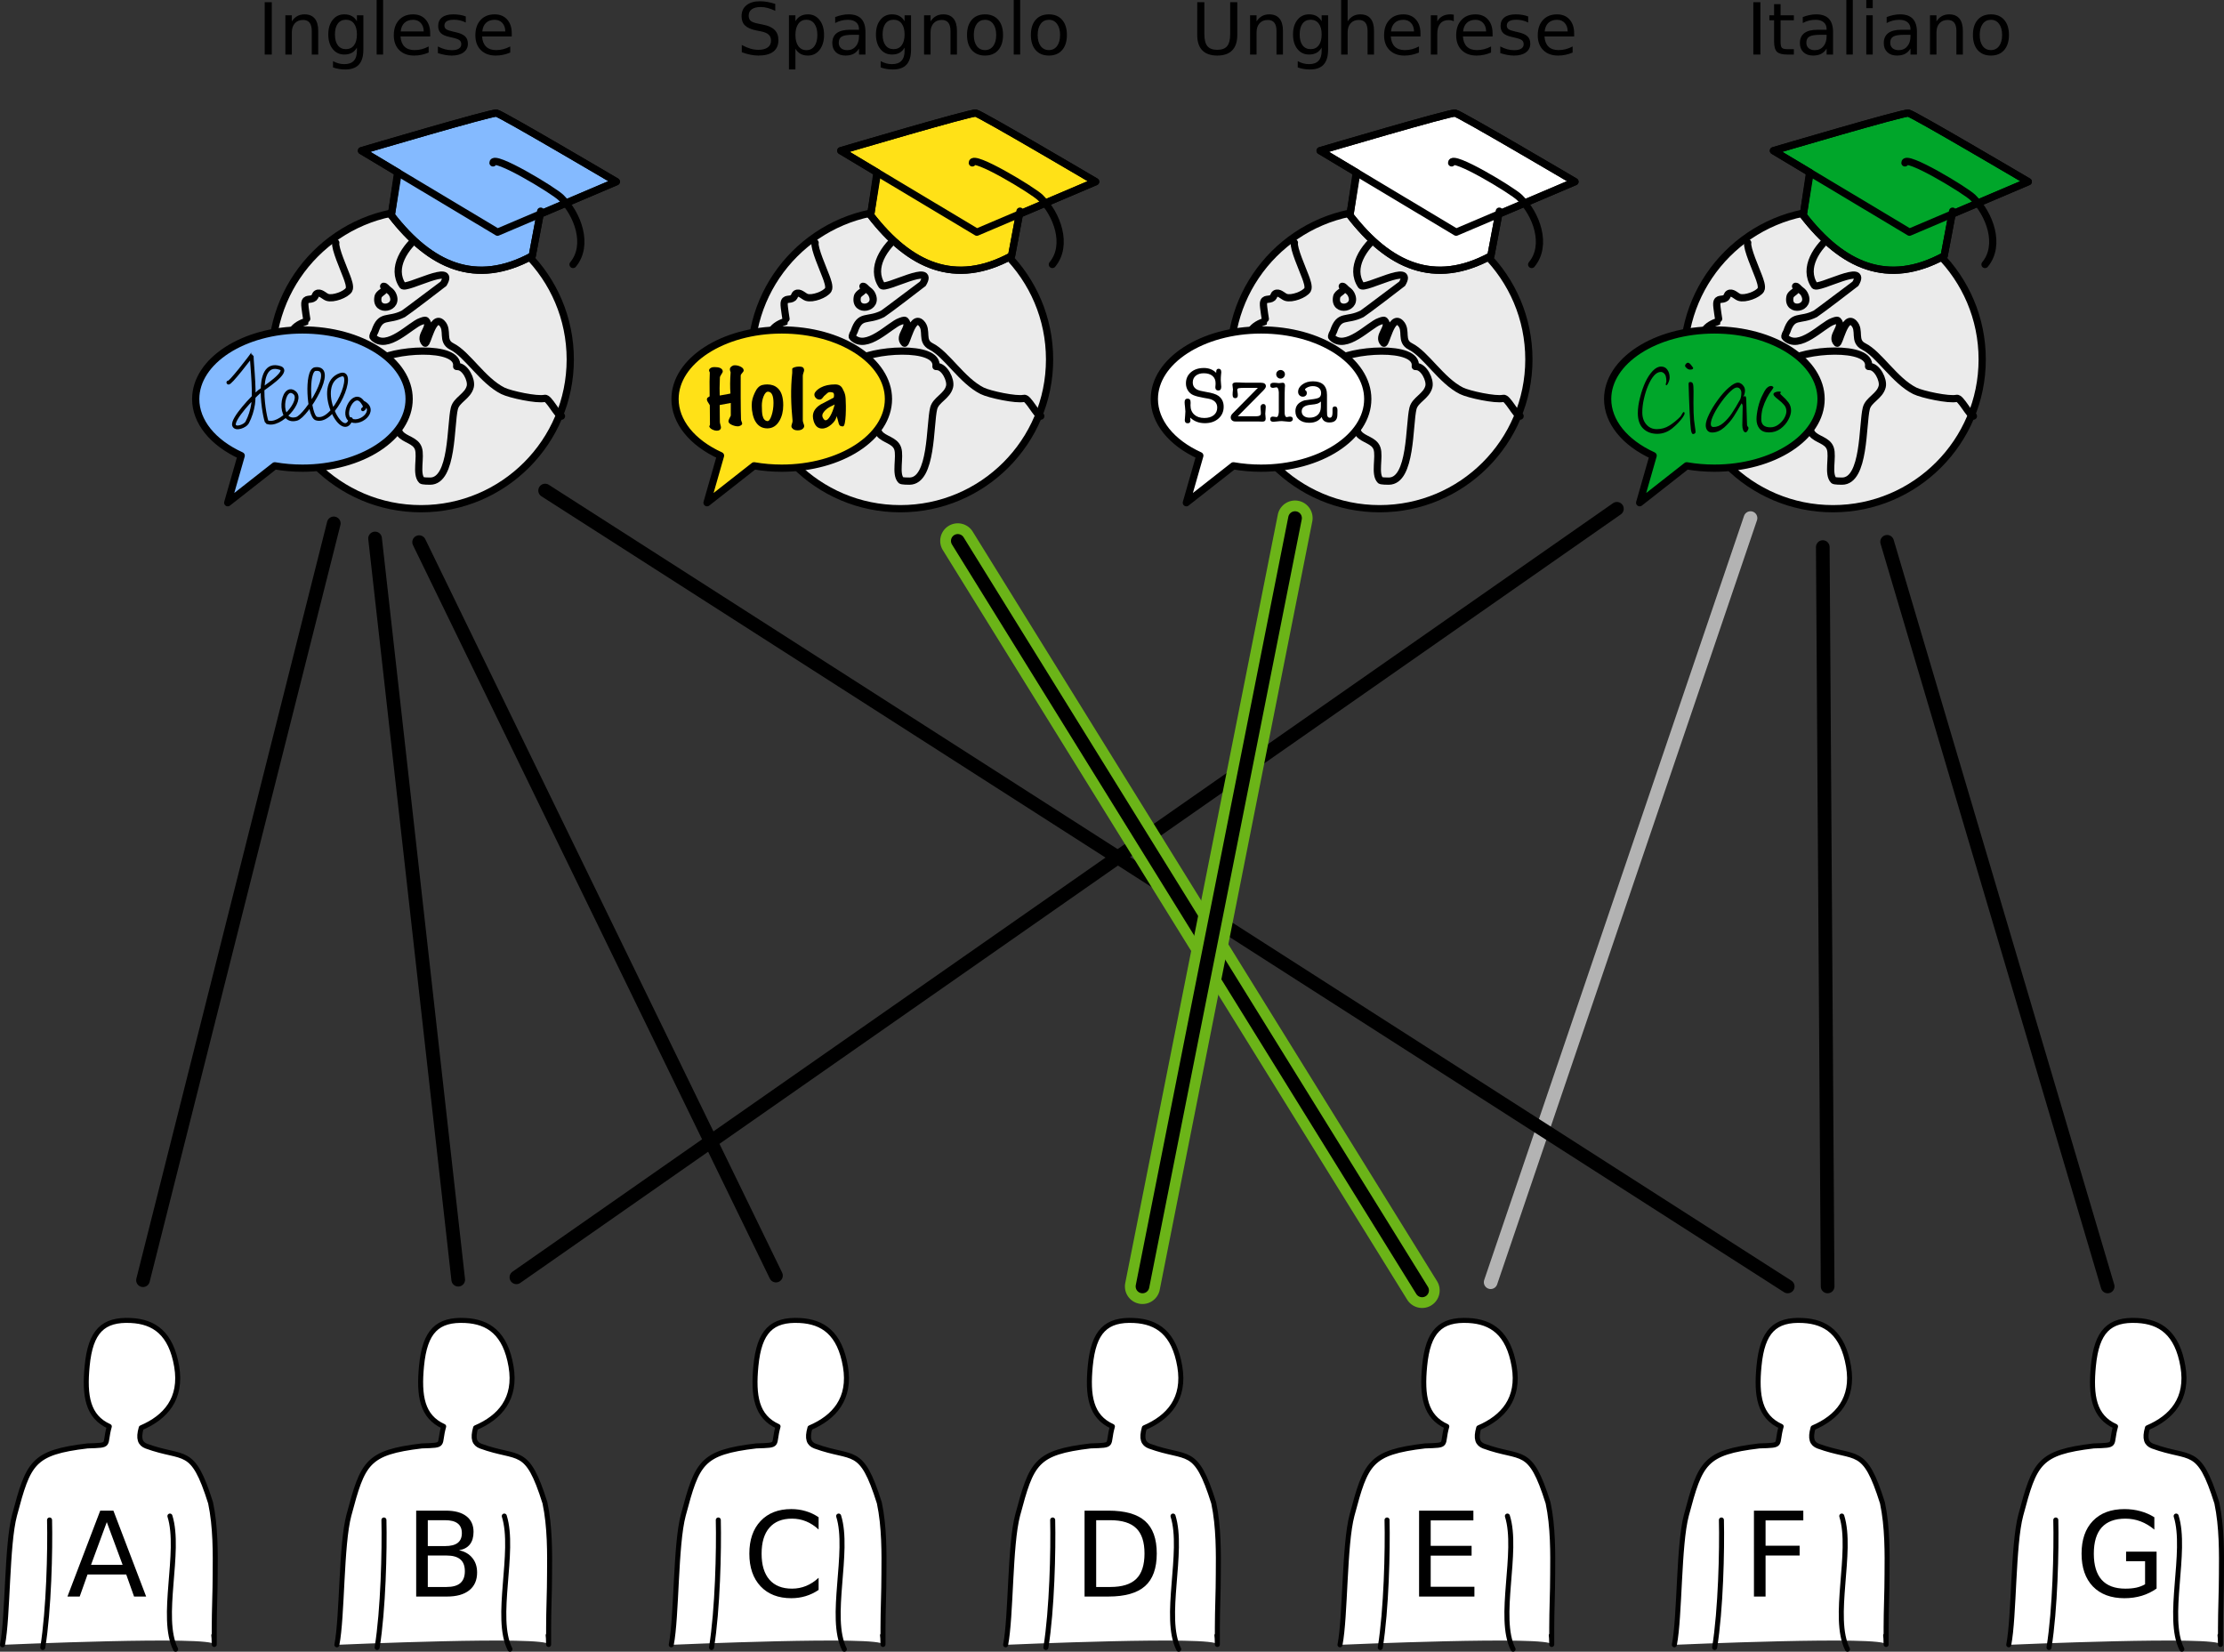 <?xml version="1.0" encoding="UTF-8" standalone="no"?>
<!-- Created with Inkscape (http://www.inkscape.org/) -->

<svg
   width="446.622mm"
   height="331.69mm"
   viewBox="0 0 446.622 331.69"
   version="1.1"
   id="svg4181"
   inkscape:version="1.1.1 (3bf5ae0d25, 2021-09-20)"
   sodipodi:docname="2023-IR-02-explanation02-compatible.svg"
   xmlns:inkscape="http://www.inkscape.org/namespaces/inkscape"
   xmlns:sodipodi="http://sodipodi.sourceforge.net/DTD/sodipodi-0.dtd"
   xmlns="http://www.w3.org/2000/svg"
   xmlns:svg="http://www.w3.org/2000/svg"
   xmlns:serif="http://www.serif.com/">
  <rect x="0" y="0" width="446.622" height="331.69" fill="#333333" stroke="none"/>
  <sodipodi:namedview
     id="namedview4183"
     pagecolor="#ffffff"
     bordercolor="#666666"
     borderopacity="1.0"
     inkscape:pageshadow="2"
     inkscape:pageopacity="0.0"
     inkscape:pagecheckerboard="0"
     inkscape:document-units="mm"
     showgrid="false"
     inkscape:zoom="0.51150169"
     inkscape:cx="685.23723"
     inkscape:cy="673.50706"
     inkscape:window-width="2048"
     inkscape:window-height="1017"
     inkscape:window-x="-8"
     inkscape:window-y="-8"
     inkscape:window-maximized="1"
     inkscape:current-layer="layer1" />
  <defs
     id="defs4178" />
  <g
     inkscape:label="Ebene 1"
     inkscape:groupmode="layer"
     id="layer1"
     transform="translate(146.501,94.903)">
    <path
       id="path283-1"
       d="m -42.796,161.602 221,-154.33"
       style="clip-rule:evenodd;fill:none;stroke:#000000;stroke-width:2.744px;stroke-linecap:round;stroke-linejoin:round;stroke-miterlimit:1.5" />
    <g
       id="g1720">
      <circle
         cx="-61.957"
         cy="-22.722"
         r="29.976"
         style="clip-rule:evenodd;fill:#ebebeb;fill-rule:evenodd;stroke:#000000;stroke-width:1.453px;stroke-linecap:round;stroke-linejoin:round;stroke-miterlimit:1.5"
         id="circle2" />
      <path
         d="m -54.795,-21.312 c 0.603,-4.499 -13.344,-3.408 -16.249,-0.986 -0.535,0.446 -0.94,1.481 -0.84,2.183 0.068,0.479 5.206,11.588 5.71,12.26 0.938,1.251 3.133,1.338 3.695,3.023 0.565,1.695 -0.563,5.148 0.672,6.382 0.163,0.163 1.463,0.168 1.68,0.168 4.616,0 4.063,-11.382 4.871,-14.612 0.435,-1.741 2.706,-2.427 3.191,-4.367 0.332,-1.329 -1.017,-4.031 -2.519,-4.031"
         style="clip-rule:evenodd;fill:none;fill-rule:evenodd;stroke:#000000;stroke-width:1.453px;stroke-linecap:round;stroke-linejoin:round;stroke-miterlimit:1.5"
         id="path6" />
      <path
         d="m -60.559,-48.388 c -0.224,-0.346 -1.361,0.517 -1.416,0.56 -3.206,2.494 -6.048,6.716 -3.695,10.245 0.65,0.974 10.943,-4.858 8.23,-0.336 -0.002,0.003 -7.711,5.871 -8.062,6.046 -3.142,1.571 -4.519,-0.047 -5.71,3.527 -0.064,0.191 -0.576,0.936 -0.336,1.176 2.808,2.808 7.514,-2.505 9.573,-3.191 0.135,-0.045 0.827,-0.349 1.008,-0.168 1.333,1.333 -1.611,3.092 -0.168,4.535 0.429,0.429 1.528,-5.862 3.359,-4.031 1.442,1.442 -0.169,3.611 2.015,4.703 3.094,1.547 6.185,6.871 10.245,8.902 1.454,0.727 6.894,1.888 8.398,1.512 0.831,-0.208 2.528,3.426 3.375,3.568"
         style="clip-rule:evenodd;fill:none;fill-rule:evenodd;stroke:#000000;stroke-width:1.453px;stroke-linecap:round;stroke-linejoin:round;stroke-miterlimit:1.5"
         id="path10" />
      <path
         d="m -69.457,-37.408 c 0.346,7.17e-4 0.488,0.346 0.869,0.642 0.309,0.241 0.661,0.504 0.856,0.856 1.666,2.999 -3.507,3.908 -2.854,0.642 0.172,-0.858 1.427,-1.031 1.427,-1.855"
         style="clip-rule:evenodd;fill:none;fill-rule:evenodd;stroke:#000000;stroke-width:1.453px;stroke-linecap:round;stroke-linejoin:round;stroke-miterlimit:1.5"
         id="path14" />
      <path
         d="m -79.066,-46.155 c -0.251,1.08 1.678,5.38 2.202,6.821 0.215,0.591 0.795,2.052 0.428,2.64 -0.585,0.936 -3.138,1.909 -4.352,1.498 -0.612,-0.207 -1.407,-1.203 -2.14,-0.713 -0.254,0.169 -0.271,0.594 -0.499,0.785 -0.74,0.617 -1.733,-0.08 -1.855,1.142 -0.067,0.668 0.47,3.554 0.428,3.568 -1.185,0.395 -2.263,0.897 -2.997,1.998 -0.345,0.518 0.054,1.481 -0.571,1.855 -0.842,0.506 -2.566,-0.147 -3.068,0.856"
         style="clip-rule:evenodd;fill:none;fill-rule:evenodd;stroke:#000000;stroke-width:1.453px;stroke-linecap:round;stroke-linejoin:round;stroke-miterlimit:1.5"
         id="path18" />
      <path
         d="m -91.541,-21.54 c 0.634,0.614 -0.733,-0.169 -0.664,-0.099 0.858,0.858 2.425,-0.264 3.568,1.641 0.255,0.425 -0.042,1.115 0.071,1.57 0.394,1.574 0.665,3.476 0.428,5.137 -0.131,0.917 -0.516,2.379 0,3.282 0.451,0.789 0.938,2.143 1.498,2.783 1.191,1.362 3.568,3.162 3.568,4.994"
         style="clip-rule:evenodd;fill:none;fill-rule:evenodd;stroke:#000000;stroke-width:1.453px;stroke-linecap:round;stroke-linejoin:round;stroke-miterlimit:1.5"
         id="path22" />
      <path
         d="m -66.538,-60.226 -7.37,-4.414 c 0,0 26.112,-7.723 27.107,-7.552 0.995,0.171 24.073,13.777 24.073,13.777 l -15.309,6.505 -1.578,8.388 c -11.343,6.174 -20.462,1.985 -28.305,-8.146 z"
         style="clip-rule:evenodd;fill:#84baff;fill-rule:evenodd;stroke:#000000;stroke-width:1.453px;stroke-linecap:round;stroke-linejoin:round;stroke-miterlimit:1.5"
         id="path26" />
      <path
         d="m -46.801,-72.191 c -0.995,-0.171 -27.107,7.552 -27.107,7.552 l 27.321,16.363 23.859,-10.138 c 0,0 -23.078,-13.606 -24.073,-13.777 z"
         style="clip-rule:evenodd;fill:none;fill-rule:evenodd;stroke:#000000;stroke-width:1.453px;stroke-linecap:round;stroke-linejoin:round;stroke-miterlimit:1.5"
         id="path30" />
      <path
         d="m -47.496,-62.194 c -0.054,-1.864 12.224,5.552 13.653,6.967 3.371,3.338 5.67,9.524 2.424,13.436"
         style="clip-rule:evenodd;fill:none;fill-rule:evenodd;stroke:#000000;stroke-width:1.453px;stroke-linecap:round;stroke-linejoin:round;stroke-miterlimit:1.5"
         id="path34" />
      <path
         d="m -37.924,-52.507 -1.69,8.987 c -11.343,6.174 -20.462,1.985 -28.305,-8.146 l 1.259,-8.568"
         style="clip-rule:evenodd;fill:none;fill-rule:evenodd;stroke:#000000;stroke-width:1.441px;stroke-linecap:round;stroke-linejoin:round;stroke-miterlimit:1.5"
         id="path38" />
      <path
         d="m -64.337,-14.765 c 0,-7.66 -9.602,-13.879 -21.43,-13.879 -11.827,0 -21.43,6.219 -21.43,13.879 0,4.527 3.409,8.769 9.133,11.366 l -2.704,9.452 9.448,-7.413 c 1.811,0.315 3.678,0.474 5.552,0.474 11.828,0 21.43,-6.219 21.43,-13.878 z"
         style="clip-rule:evenodd;fill:#84baff;fill-rule:evenodd;stroke:#000000;stroke-width:1.453px;stroke-linecap:round;stroke-linejoin:round;stroke-miterlimit:1.5"
         id="path42" />
      <path
         d="m -100.645,-18.1 c 0.038,0.649 4.836,-5.568 4.74,-5.568 -0.243,0 0.676,6.93 0.231,9.932 -0.185,1.249 -0.59,2.522 -1.192,3.677 -0.375,0.718 -2.331,1.475 -2.633,0.567 -0.423,-1.27 3.887,-5.795 5.096,-6.784 0.707,-0.579 6.227,-4.045 4.158,-4.735 -5.575,-1.858 -2.957,10.727 -2.656,10.856 2.604,1.117 7.427,-4.367 5.544,-5.89 -2.525,-2.041 -3.61,6.406 0.43,5.252 1.992,-0.569 8.134,-10.537 3.728,-9.987 -1.887,0.236 -1.332,9.452 0.231,9.932 3.69,1.133 8.092,-9.858 4.85,-8.777 -5.568,1.856 0.436,13.821 2.079,8.893"
         style="clip-rule:evenodd;fill:none;fill-rule:evenodd;stroke:#000000;stroke-width:0.749px;stroke-linecap:round;stroke-linejoin:round;stroke-miterlimit:1.5"
         id="path46" />
      <path
         d="m -73.62,-12.702 c 0.663,-0.426 0.28,-0.949 -0.11,-1.496 -1.684,-2.358 -4.071,2.249 -2.593,3.481 1.836,1.53 5.891,-1.774 2.708,-3.365"
         style="clip-rule:evenodd;fill:none;fill-rule:evenodd;stroke:#000000;stroke-width:0.749px;stroke-linecap:round;stroke-linejoin:round;stroke-miterlimit:1.5"
         id="path50" />
      <circle
         cx="34.297"
         cy="-22.722"
         r="29.976"
         style="clip-rule:evenodd;fill:#ebebeb;fill-rule:evenodd;stroke:#000000;stroke-width:1.453px;stroke-linecap:round;stroke-linejoin:round;stroke-miterlimit:1.5"
         id="circle56" />
      <path
         d="m 41.46,-21.312 c 0.603,-4.499 -13.344,-3.408 -16.249,-0.986 -0.535,0.446 -0.94,1.481 -0.84,2.183 0.068,0.479 5.206,11.588 5.71,12.26 0.938,1.251 3.133,1.338 3.695,3.023 0.565,1.695 -0.563,5.148 0.672,6.382 0.163,0.163 1.463,0.168 1.68,0.168 4.616,0 4.063,-11.382 4.871,-14.612 0.435,-1.741 2.706,-2.427 3.191,-4.367 0.332,-1.329 -1.017,-4.031 -2.519,-4.031"
         style="clip-rule:evenodd;fill:none;fill-rule:evenodd;stroke:#000000;stroke-width:1.453px;stroke-linecap:round;stroke-linejoin:round;stroke-miterlimit:1.5"
         id="path60" />
      <path
         d="m 35.696,-48.388 c -0.224,-0.346 -1.361,0.517 -1.416,0.56 -3.206,2.494 -6.048,6.716 -3.695,10.245 0.65,0.974 10.943,-4.858 8.23,-0.336 -0.002,0.003 -7.711,5.871 -8.062,6.046 -3.142,1.571 -4.519,-0.047 -5.71,3.527 -0.064,0.191 -0.576,0.936 -0.336,1.176 2.808,2.808 7.514,-2.505 9.573,-3.191 0.135,-0.045 0.827,-0.349 1.008,-0.168 1.333,1.333 -1.611,3.092 -0.168,4.535 0.429,0.429 1.528,-5.862 3.359,-4.031 1.442,1.442 -0.169,3.611 2.015,4.703 3.094,1.547 6.185,6.871 10.245,8.902 1.454,0.727 6.894,1.888 8.398,1.512 0.831,-0.208 2.528,3.426 3.375,3.568"
         style="clip-rule:evenodd;fill:none;fill-rule:evenodd;stroke:#000000;stroke-width:1.453px;stroke-linecap:round;stroke-linejoin:round;stroke-miterlimit:1.5"
         id="path64" />
      <path
         d="m 26.798,-37.408 c 0.346,7.17e-4 0.488,0.346 0.869,0.642 0.309,0.241 0.661,0.504 0.856,0.856 1.666,2.999 -3.507,3.908 -2.854,0.642 0.172,-0.858 1.427,-1.031 1.427,-1.855"
         style="clip-rule:evenodd;fill:none;fill-rule:evenodd;stroke:#000000;stroke-width:1.453px;stroke-linecap:round;stroke-linejoin:round;stroke-miterlimit:1.5"
         id="path68" />
      <path
         d="m 17.189,-46.155 c -0.251,1.08 1.678,5.38 2.202,6.821 0.215,0.591 0.795,2.052 0.428,2.64 -0.585,0.936 -3.138,1.909 -4.352,1.498 -0.612,-0.207 -1.407,-1.203 -2.14,-0.713 -0.254,0.169 -0.271,0.594 -0.499,0.785 -0.74,0.617 -1.733,-0.08 -1.855,1.142 -0.067,0.668 0.47,3.554 0.428,3.568 -1.185,0.395 -2.263,0.897 -2.997,1.998 -0.345,0.518 0.054,1.481 -0.571,1.855 -0.842,0.506 -2.566,-0.147 -3.068,0.856"
         style="clip-rule:evenodd;fill:none;fill-rule:evenodd;stroke:#000000;stroke-width:1.453px;stroke-linecap:round;stroke-linejoin:round;stroke-miterlimit:1.5"
         id="path72" />
      <path
         d="m 4.714,-21.54 c 0.634,0.614 -0.733,-0.169 -0.664,-0.099 0.858,0.858 2.425,-0.264 3.568,1.641 0.255,0.425 -0.042,1.115 0.071,1.57 0.394,1.574 0.665,3.476 0.428,5.137 -0.131,0.917 -0.516,2.379 0,3.282 0.451,0.789 0.938,2.143 1.498,2.783 1.191,1.362 3.568,3.162 3.568,4.994"
         style="clip-rule:evenodd;fill:none;fill-rule:evenodd;stroke:#000000;stroke-width:1.453px;stroke-linecap:round;stroke-linejoin:round;stroke-miterlimit:1.5"
         id="path76" />
      <path
         d="m 29.717,-60.226 -7.37,-4.414 c 0,0 26.112,-7.723 27.107,-7.552 0.995,0.171 24.073,13.777 24.073,13.777 l -15.309,6.505 -1.578,8.388 c -11.343,6.174 -20.462,1.985 -28.305,-8.146 z"
         style="clip-rule:evenodd;fill:#ffe117;fill-rule:evenodd;stroke:#000000;stroke-width:1.453px;stroke-linecap:round;stroke-linejoin:round;stroke-miterlimit:1.5"
         id="path80" />
      <path
         d="m 49.454,-72.191 c -0.995,-0.171 -27.107,7.552 -27.107,7.552 l 27.321,16.363 23.859,-10.138 c 0,0 -23.078,-13.606 -24.073,-13.777 z"
         style="clip-rule:evenodd;fill:none;fill-rule:evenodd;stroke:#000000;stroke-width:1.453px;stroke-linecap:round;stroke-linejoin:round;stroke-miterlimit:1.5"
         id="path84" />
      <path
         d="m 48.759,-62.194 c -0.054,-1.864 12.224,5.552 13.653,6.967 3.371,3.338 5.67,9.524 2.424,13.436"
         style="clip-rule:evenodd;fill:none;fill-rule:evenodd;stroke:#000000;stroke-width:1.453px;stroke-linecap:round;stroke-linejoin:round;stroke-miterlimit:1.5"
         id="path88" />
      <path
         d="m 58.331,-52.507 -1.69,8.987 c -11.343,6.174 -20.462,1.985 -28.305,-8.146 l 1.259,-8.568"
         style="clip-rule:evenodd;fill:none;fill-rule:evenodd;stroke:#000000;stroke-width:1.441px;stroke-linecap:round;stroke-linejoin:round;stroke-miterlimit:1.5"
         id="path92" />
      <path
         d="m 31.918,-14.765 c 0,-7.66 -9.602,-13.879 -21.43,-13.879 -11.827,0 -21.43,6.219 -21.43,13.879 0,4.527 3.409,8.769 9.133,11.366 l -2.704,9.452 9.448,-7.413 c 1.811,0.315 3.678,0.474 5.552,0.474 11.828,0 21.43,-6.219 21.43,-13.878 z"
         style="clip-rule:evenodd;fill:#ffe117;fill-rule:evenodd;stroke:#000000;stroke-width:1.453px;stroke-linecap:round;stroke-linejoin:round;stroke-miterlimit:1.5"
         id="path96" />
      <path
         d="m 2.244,-19.461 c -0.022,1.437 0,7.316 0.066,8.809 0,0.1 0.038,0.241 0.116,0.423 0.077,0.182 0.116,0.312 0.116,0.39 0,0.199 -0.188,0.365 -0.564,0.498 -0.078,0.033 -0.177,0.05 -0.299,0.05 -0.365,0 -0.752,-0.089 -1.161,-0.265 -0.487,-0.211 -0.73,-0.459 -0.73,-0.746 0,-0.133 0.052,-0.304 0.158,-0.514 0.105,-0.211 0.207,-0.415 0.307,-0.614 v -2.555 l -2.223,0.415 c 0,0.486 0.005,1.172 0.017,2.057 0.011,0.884 0.017,1.332 0.017,1.344 0,0.121 0.036,0.307 0.108,0.556 0.071,0.249 0.108,0.428 0.108,0.539 0,0.199 -0.075,0.359 -0.224,0.481 -0.149,0.121 -0.352,0.182 -0.605,0.182 -0.265,0 -0.537,-0.064 -0.813,-0.191 -0.277,-0.128 -0.462,-0.257 -0.556,-0.39 -0.094,-0.133 -0.141,-0.232 -0.141,-0.299 0,-0.022 0.044,-0.128 0.133,-0.315 0,-0.42 -0.006,-1.115 -0.017,-2.082 -0.011,-0.968 -0.017,-1.584 -0.017,-1.85 -0.011,-0.033 -0.144,-0.249 -0.398,-0.647 -0.155,-0.232 -0.211,-0.448 -0.166,-0.647 0.022,-0.111 0.088,-0.199 0.199,-0.265 0.11,-0.066 0.221,-0.138 0.332,-0.216 -0.033,-2.367 -0.022,-3.965 0.033,-4.794 -0.1,-0.188 -0.149,-0.332 -0.149,-0.431 0,-0.221 0.171,-0.41 0.514,-0.564 0.144,-0.056 0.348,-0.083 0.614,-0.083 0.863,0 1.388,0.21 1.576,0.63 0.033,0.077 0.05,0.149 0.05,0.216 0,0.144 -0.097,0.351 -0.29,0.622 -0.194,0.271 -0.29,0.494 -0.29,0.672 -0.066,1.593 -0.078,2.781 -0.033,3.567 1.083,-0.177 1.802,-0.31 2.157,-0.398 -0.1,-1.217 -0.089,-2.638 0.033,-4.263 -0.1,-0.255 -0.149,-0.459 -0.149,-0.614 0,-0.299 0.204,-0.542 0.614,-0.73 0.088,-0.045 0.216,-0.066 0.382,-0.066 0.387,0 0.763,0.088 1.128,0.265 0.42,0.199 0.635,0.448 0.647,0.746 0.011,0.144 -0.086,0.32 -0.29,0.531 -0.205,0.21 -0.307,0.392 -0.307,0.547 z"
         style="clip-rule:evenodd;fill-rule:nonzero;stroke-width:0.638;stroke-linecap:round;stroke-linejoin:round;stroke-miterlimit:1.5"
         id="path100" />
      <path
         d="m 9.676,-16.956 c 0.741,0.674 1.111,1.813 1.111,3.417 0,1.238 -0.26,2.294 -0.78,3.168 -0.586,0.995 -1.393,1.493 -2.422,1.493 -1.018,0 -1.803,-0.448 -2.356,-1.344 -0.487,-0.775 -0.773,-2.054 -0.773,-3.249 0,-1.05 0.23,-1.7 0.607,-2.541 0.398,-0.896 0.907,-1.422 1.526,-1.576 0.32,-0.078 0.652,-0.116 0.995,-0.116 0.851,0 1.548,0.249 2.09,0.746 z m -1.891,0.713 c -0.365,-0.033 -0.68,0.276 -0.946,0.929 -0.232,0.586 -0.348,1.2 -0.348,1.841 0,0.94 0.044,1.603 0.133,1.991 0.154,0.697 0.475,1.078 0.962,1.145 0.309,0.044 0.597,-0.338 0.863,-1.145 0.254,-0.775 0.382,-1.604 0.382,-2.488 0,-1.46 -0.348,-2.218 -1.045,-2.273 z"
         style="clip-rule:evenodd;fill-rule:nonzero;stroke-width:0.638;stroke-linecap:round;stroke-linejoin:round;stroke-miterlimit:1.5"
         id="path102" />
      <path
         d="m 14.918,-9.043 c -0.221,0.376 -0.63,0.564 -1.228,0.564 -0.553,0 -0.94,-0.172 -1.161,-0.514 -0.066,-0.1 -0.1,-0.211 -0.1,-0.332 0,-0.1 0.038,-0.263 0.116,-0.489 0.077,-0.227 0.116,-0.418 0.116,-0.572 -0.321,-3.222 -0.419,-6.437 -0.066,-9.638 v -0.813 c 0.033,-0.122 0.188,-0.227 0.464,-0.315 0.276,-0.089 0.569,-0.133 0.879,-0.133 0.453,0 0.741,0.075 0.863,0.224 0.121,0.149 0.182,0.307 0.182,0.473 0,0.11 -0.045,0.293 -0.133,0.547 -0.089,0.254 -0.133,0.459 -0.133,0.614 v 8.958 c 0,0.154 0.047,0.353 0.141,0.597 0.094,0.243 0.141,0.42 0.141,0.531 0,0.1 -0.028,0.199 -0.083,0.299 z"
         style="clip-rule:evenodd;fill-rule:nonzero;stroke-width:0.638;stroke-linecap:round;stroke-linejoin:round;stroke-miterlimit:1.5"
         id="path104" />
      <path
         d="m 23.316,-14.883 c 0.1,1.427 0.117,5.607 -0.535,5.607 -0.221,0 -0.398,-0.033 -0.531,-0.1 -0.177,-0.111 -0.299,-0.332 -0.365,-0.664 -0.133,-0.564 -0.265,-1.007 -0.398,-1.327 -0.033,0.553 -0.365,1.111 -0.995,1.675 -0.63,0.564 -1.266,0.846 -1.908,0.846 -0.808,0 -1.366,-0.487 -1.675,-1.46 -0.111,-0.354 -0.166,-0.692 -0.166,-1.012 0,-0.929 0.525,-1.72 1.576,-2.372 0.863,-0.454 1.73,-0.907 2.604,-1.36 0.044,-0.166 0.066,-0.332 0.066,-0.498 0,-0.31 -0.094,-0.489 -0.282,-0.539 -0.188,-0.05 -0.348,-0.075 -0.481,-0.075 -0.232,0 -0.423,0.066 -0.572,0.199 -0.149,0.133 -0.29,0.26 -0.423,0.382 -0.133,0.077 -0.304,0.26 -0.514,0.547 -0.166,0.232 -0.348,0.353 -0.547,0.365 -0.288,0.033 -0.547,-0.056 -0.78,-0.265 -0.232,-0.211 -0.348,-0.454 -0.348,-0.73 0,-0.155 0.044,-0.299 0.133,-0.431 0.254,-0.376 0.635,-0.702 1.145,-0.979 0.774,-0.42 1.742,-0.63 2.903,-0.63 0.741,0 1.249,0.315 1.526,0.946 0.177,0.431 0.48,0.702 0.568,1.875 z m -2.194,1.211 c -0.332,0.154 -0.661,0.318 -0.987,0.489 -0.327,0.171 -0.628,0.395 -0.904,0.672 -0.398,0.409 -0.597,0.757 -0.597,1.045 0,0.243 0.1,0.492 0.299,0.746 0.11,0.144 0.232,0.216 0.365,0.216 0.287,0 0.6,-0.29 0.937,-0.871 0.337,-0.581 0.633,-1.347 0.888,-2.298 z"
         style="clip-rule:evenodd;fill-rule:nonzero;stroke-width:0.638;stroke-linecap:round;stroke-linejoin:round;stroke-miterlimit:1.5"
         id="path106" />
      <circle
         cx="130.552"
         cy="-22.722"
         r="29.976"
         style="clip-rule:evenodd;fill:#ebebeb;fill-rule:evenodd;stroke:#000000;stroke-width:1.453px;stroke-linecap:round;stroke-linejoin:round;stroke-miterlimit:1.5"
         id="circle112" />
      <path
         d="m 137.714,-21.312 c 0.603,-4.499 -13.344,-3.408 -16.249,-0.986 -0.535,0.446 -0.94,1.481 -0.84,2.183 0.068,0.479 5.206,11.588 5.71,12.26 0.938,1.251 3.133,1.338 3.695,3.023 0.565,1.695 -0.563,5.148 0.672,6.382 0.163,0.163 1.463,0.168 1.68,0.168 4.616,0 4.063,-11.382 4.871,-14.612 0.435,-1.741 2.706,-2.427 3.191,-4.367 0.332,-1.329 -1.017,-4.031 -2.519,-4.031"
         style="clip-rule:evenodd;fill:none;fill-rule:evenodd;stroke:#000000;stroke-width:1.453px;stroke-linecap:round;stroke-linejoin:round;stroke-miterlimit:1.5"
         id="path116" />
      <path
         d="m 131.951,-48.388 c -0.224,-0.346 -1.361,0.517 -1.416,0.56 -3.206,2.494 -6.048,6.716 -3.695,10.245 0.65,0.974 10.943,-4.858 8.23,-0.336 -0.002,0.003 -7.711,5.871 -8.062,6.046 -3.142,1.571 -4.519,-0.047 -5.71,3.527 -0.064,0.191 -0.576,0.936 -0.336,1.176 2.808,2.808 7.514,-2.505 9.573,-3.191 0.135,-0.045 0.827,-0.349 1.008,-0.168 1.333,1.333 -1.611,3.092 -0.168,4.535 0.429,0.429 1.528,-5.862 3.359,-4.031 1.442,1.442 -0.169,3.611 2.015,4.703 3.094,1.547 6.185,6.871 10.245,8.902 1.454,0.727 6.894,1.888 8.398,1.512 0.831,-0.208 2.528,3.426 3.375,3.568"
         style="clip-rule:evenodd;fill:none;fill-rule:evenodd;stroke:#000000;stroke-width:1.453px;stroke-linecap:round;stroke-linejoin:round;stroke-miterlimit:1.5"
         id="path120" />
      <path
         d="m 123.053,-37.408 c 0.346,7.17e-4 0.488,0.346 0.869,0.642 0.309,0.241 0.661,0.504 0.856,0.856 1.666,2.999 -3.507,3.908 -2.854,0.642 0.172,-0.858 1.427,-1.031 1.427,-1.855"
         style="clip-rule:evenodd;fill:none;fill-rule:evenodd;stroke:#000000;stroke-width:1.453px;stroke-linecap:round;stroke-linejoin:round;stroke-miterlimit:1.5"
         id="path124" />
      <path
         d="m 113.443,-46.155 c -0.251,1.08 1.678,5.38 2.202,6.821 0.215,0.591 0.795,2.052 0.428,2.64 -0.585,0.936 -3.138,1.909 -4.352,1.498 -0.612,-0.207 -1.407,-1.203 -2.14,-0.713 -0.254,0.169 -0.271,0.594 -0.499,0.785 -0.74,0.617 -1.733,-0.08 -1.855,1.142 -0.067,0.668 0.47,3.554 0.428,3.568 -1.185,0.395 -2.263,0.897 -2.997,1.998 -0.345,0.518 0.054,1.481 -0.571,1.855 -0.842,0.506 -2.566,-0.147 -3.068,0.856"
         style="clip-rule:evenodd;fill:none;fill-rule:evenodd;stroke:#000000;stroke-width:1.453px;stroke-linecap:round;stroke-linejoin:round;stroke-miterlimit:1.5"
         id="path128" />
      <path
         d="m 100.969,-21.54 c 0.634,0.614 -0.733,-0.169 -0.664,-0.099 0.858,0.858 2.425,-0.264 3.567,1.641 0.255,0.425 -0.042,1.115 0.071,1.57 0.394,1.574 0.665,3.476 0.428,5.137 -0.131,0.917 -0.516,2.379 0,3.282 0.451,0.789 0.938,2.143 1.498,2.783 1.191,1.362 3.567,3.162 3.567,4.994"
         style="clip-rule:evenodd;fill:none;fill-rule:evenodd;stroke:#000000;stroke-width:1.453px;stroke-linecap:round;stroke-linejoin:round;stroke-miterlimit:1.5"
         id="path132" />
      <path
         d="m 125.972,-60.226 -7.37,-4.414 c 0,0 26.112,-7.723 27.107,-7.552 0.995,0.171 24.073,13.777 24.073,13.777 l -15.309,6.505 -1.578,8.388 c -11.343,6.174 -20.462,1.985 -28.305,-8.146 z"
         style="clip-rule:evenodd;fill:#ffffff;fill-rule:evenodd;stroke:#000000;stroke-width:1.453px;stroke-linecap:round;stroke-linejoin:round;stroke-miterlimit:1.5"
         id="path136" />
      <path
         d="m 145.709,-72.191 c -0.995,-0.171 -27.107,7.552 -27.107,7.552 l 27.321,16.363 23.859,-10.138 c 0,0 -23.078,-13.606 -24.073,-13.777 z"
         style="clip-rule:evenodd;fill:none;fill-rule:evenodd;stroke:#000000;stroke-width:1.453px;stroke-linecap:round;stroke-linejoin:round;stroke-miterlimit:1.5"
         id="path140" />
      <path
         d="m 145.014,-62.194 c -0.054,-1.864 12.224,5.552 13.653,6.967 3.371,3.338 5.67,9.524 2.424,13.436"
         style="clip-rule:evenodd;fill:none;fill-rule:evenodd;stroke:#000000;stroke-width:1.453px;stroke-linecap:round;stroke-linejoin:round;stroke-miterlimit:1.5"
         id="path144" />
      <path
         d="m 154.586,-52.507 -1.69,8.987 c -11.343,6.174 -20.462,1.985 -28.305,-8.146 l 1.259,-8.568"
         style="clip-rule:evenodd;fill:none;fill-rule:evenodd;stroke:#000000;stroke-width:1.441px;stroke-linecap:round;stroke-linejoin:round;stroke-miterlimit:1.5"
         id="path148" />
      <path
         d="m 128.173,-14.765 c 0,-7.66 -9.602,-13.879 -21.43,-13.879 -11.827,0 -21.43,6.219 -21.43,13.879 0,4.527 3.409,8.769 9.133,11.366 l -2.704,9.452 9.448,-7.413 c 1.811,0.315 3.678,0.474 5.552,0.474 11.828,0 21.43,-6.219 21.43,-13.878 z"
         style="clip-rule:evenodd;fill:#ffffff;fill-rule:evenodd;stroke:#000000;stroke-width:1.453px;stroke-linecap:round;stroke-linejoin:round;stroke-miterlimit:1.5"
         id="path152" />
      <path
         d="m 95.244,-21.007 c 1.019,0 1.847,0.327 2.494,0.982 v -0.218 c 0,-0.405 0.162,-0.608 0.48,-0.608 0.354,0 0.534,0.224 0.534,0.67 v 0.094 c 0,0.021 -0.018,0.177 -0.048,0.468 -0.03,0.291 -0.048,0.639 -0.048,1.044 0,0.052 0.012,0.218 0.03,0.499 l 0.048,0.624 c 0.012,0.052 0.018,0.125 0.018,0.218 0,0.499 -0.192,0.748 -0.576,0.748 -0.408,0 -0.612,-0.207 -0.612,-0.624 v -0.078 l 0.036,-0.421 c 0.006,-0.145 0.012,-0.26 0.012,-0.343 0,-0.624 -0.21,-1.112 -0.63,-1.465 -0.42,-0.353 -1.001,-0.53 -1.739,-0.53 -0.678,0 -1.217,0.167 -1.613,0.499 -0.402,0.333 -0.6,0.779 -0.6,1.341 0,0.655 0.294,1.138 0.887,1.45 0.33,0.167 0.911,0.317 1.745,0.452 1.235,0.198 2.087,0.468 2.542,0.811 0.684,0.51 1.031,1.232 1.031,2.167 0,0.977 -0.354,1.772 -1.055,2.385 -0.702,0.613 -1.607,0.92 -2.722,0.92 -1.181,0 -2.165,-0.374 -2.944,-1.122 0,0.042 0.006,0.089 0.012,0.14 v 0.094 c 0.024,0.167 0.036,0.276 0.036,0.327 0,0.385 -0.186,0.577 -0.546,0.577 -0.396,0 -0.594,-0.218 -0.594,-0.655 0,-0.052 0.006,-0.094 0.018,-0.125 l 0.06,-0.811 c 0.03,-0.405 0.048,-0.665 0.048,-0.779 0,-0.207 -0.03,-0.519 -0.078,-0.935 -0.054,-0.416 -0.078,-0.727 -0.078,-0.935 0,-0.468 0.198,-0.702 0.594,-0.702 0.402,0 0.606,0.234 0.606,0.702 v 0.281 c -0.012,0.083 -0.018,0.203 -0.018,0.359 0,0.779 0.252,1.398 0.749,1.855 0.498,0.457 1.175,0.686 2.027,0.686 0.791,0 1.421,-0.187 1.889,-0.561 0.468,-0.374 0.702,-0.883 0.702,-1.528 0,-0.987 -0.624,-1.59 -1.871,-1.808 l -0.887,-0.156 c -0.887,-0.156 -1.571,-0.338 -2.063,-0.546 -0.444,-0.197 -0.803,-0.507 -1.067,-0.928 -0.264,-0.421 -0.396,-0.896 -0.396,-1.426 0,-0.914 0.33,-1.657 0.995,-2.229 0.666,-0.571 1.529,-0.857 2.59,-0.857 z"
         style="clip-rule:evenodd;fill-rule:nonzero;stroke-width:0.6;stroke-linecap:round;stroke-linejoin:round;stroke-miterlimit:1.5"
         id="path156" />
      <path
         d="m 101.03,-11.871 5.079,-5.145 h -2.386 c -0.779,0 -1.265,0.023 -1.463,0.07 -0.198,0.047 -0.3,0.169 -0.3,0.366 0,0.083 0.012,0.177 0.036,0.281 0.048,0.27 0.078,0.525 0.078,0.764 0,0.395 -0.174,0.592 -0.516,0.592 -0.354,0 -0.528,-0.228 -0.528,-0.686 0,-0.197 0,-0.332 0.012,-0.405 0.042,-0.312 0.06,-0.535 0.06,-0.67 0,-0.104 -0.018,-0.257 -0.054,-0.46 -0.036,-0.203 -0.054,-0.356 -0.054,-0.46 0,-0.322 0.264,-0.483 0.779,-0.483 0.168,0 0.39,0.005 0.672,0.016 0.324,0.021 0.546,0.031 0.672,0.031 l 0.935,0.016 h 2.65 c 0.672,0 1.013,0.239 1.013,0.717 0,0.218 -0.198,0.525 -0.594,0.92 l -5.049,5.098 h 3.712 c 0.612,0 0.917,-0.176 0.917,-0.53 v -0.296 c 0,-0.176 -0.012,-0.327 -0.03,-0.452 -0.024,-0.395 -0.036,-0.582 -0.036,-0.561 0,-0.176 0.054,-0.324 0.156,-0.444 0.108,-0.119 0.24,-0.179 0.396,-0.179 0.33,0 0.498,0.198 0.498,0.592 0,0.177 -0.012,0.359 -0.036,0.546 -0.036,0.374 -0.06,0.645 -0.06,0.811 0,0.115 0.012,0.281 0.042,0.499 0.024,0.218 0.036,0.385 0.036,0.499 0,0.405 -0.228,0.603 -0.684,0.592 l -0.953,-0.031 h -4.491 c -0.258,0 -0.474,-0.078 -0.636,-0.234 -0.168,-0.156 -0.252,-0.353 -0.252,-0.592 0,-0.27 0.126,-0.53 0.378,-0.779 z"
         style="clip-rule:evenodd;fill-rule:nonzero;stroke-width:0.6;stroke-linecap:round;stroke-linejoin:round;stroke-miterlimit:1.5"
         id="path158" />
      <path
         d="m 111.475,-14.786 v 2.027 c 0,0.52 0,0.826 0.012,0.92 0.054,0.468 0.192,0.702 0.42,0.702 0.054,0 0.186,-0.026 0.39,-0.078 0.054,-0.02 0.132,-0.031 0.234,-0.031 0.396,0 0.594,0.171 0.594,0.514 0,0.146 -0.066,0.27 -0.192,0.374 -0.132,0.104 -0.294,0.156 -0.492,0.156 -0.168,0 -0.42,-0.023 -0.755,-0.07 -0.342,-0.047 -0.594,-0.07 -0.755,-0.07 -0.276,0 -0.576,0.021 -0.905,0.062 -0.408,0.052 -0.678,0.078 -0.809,0.078 -0.42,0 -0.63,-0.176 -0.63,-0.53 0,-0.343 0.18,-0.514 0.534,-0.514 0.084,0 0.204,0.016 0.366,0.047 0.162,0.031 0.282,0.047 0.366,0.047 0.252,0 0.402,-0.332 0.456,-0.998 v -3.991 c -0.054,-0.655 -0.21,-0.982 -0.468,-0.982 -0.084,0 -0.204,0.019 -0.354,0.055 -0.15,0.037 -0.264,0.055 -0.336,0.055 -0.372,0 -0.564,-0.166 -0.564,-0.499 0,-0.353 0.234,-0.53 0.69,-0.53 0.198,0 0.336,0.005 0.42,0.016 0.336,0.042 0.546,0.062 0.642,0.062 0.084,0 0.21,-0.013 0.378,-0.039 0.174,-0.026 0.3,-0.039 0.384,-0.039 0.3,0 0.45,0.203 0.45,0.608 0,0.042 0,0.104 -0.012,0.187 -0.012,0.083 -0.018,0.146 -0.018,0.187 -0.006,0.083 -0.018,0.405 -0.03,0.967 -0.012,0.426 -0.012,0.863 -0.012,1.31 z m -0.815,-4.084 c -0.24,0 -0.444,-0.086 -0.612,-0.257 -0.174,-0.171 -0.258,-0.377 -0.258,-0.616 0,-0.239 0.084,-0.441 0.258,-0.608 0.168,-0.166 0.372,-0.249 0.612,-0.249 0.24,0 0.444,0.083 0.618,0.249 0.174,0.167 0.258,0.369 0.258,0.608 0,0.239 -0.084,0.444 -0.258,0.616 -0.174,0.171 -0.378,0.257 -0.618,0.257 z"
         style="clip-rule:evenodd;fill-rule:nonzero;stroke-width:0.6;stroke-linecap:round;stroke-linejoin:round;stroke-miterlimit:1.5"
         id="path160" />
      <path
         d="m 120.481,-10.063 c -0.851,0 -1.373,-0.369 -1.571,-1.107 -0.534,0.779 -1.361,1.169 -2.494,1.169 -0.845,0 -1.517,-0.207 -2.021,-0.624 -0.504,-0.416 -0.755,-0.971 -0.755,-1.668 0,-0.862 0.366,-1.497 1.103,-1.902 0.282,-0.156 0.528,-0.257 0.726,-0.304 0.204,-0.047 0.612,-0.106 1.223,-0.179 0.875,-0.094 1.445,-0.223 1.709,-0.39 0.264,-0.166 0.402,-0.472 0.402,-0.92 0,-0.426 -0.15,-0.761 -0.45,-1.006 -0.294,-0.244 -0.708,-0.366 -1.235,-0.366 -0.468,0 -0.905,0.13 -1.313,0.39 -0.156,0.104 -0.234,0.213 -0.234,0.327 0,0.042 0.048,0.094 0.144,0.156 0.144,0.104 0.216,0.281 0.216,0.53 0,0.208 -0.072,0.38 -0.228,0.514 -0.15,0.136 -0.336,0.203 -0.564,0.203 -0.276,0 -0.498,-0.094 -0.684,-0.281 -0.18,-0.187 -0.27,-0.416 -0.27,-0.686 0,-0.582 0.288,-1.08 0.863,-1.497 0.576,-0.416 1.277,-0.624 2.099,-0.624 1.889,0 2.836,0.91 2.836,2.728 v 3.149 c 0,0.499 0.012,0.795 0.03,0.889 0.066,0.364 0.24,0.546 0.534,0.546 0.36,0 0.546,-0.332 0.546,-0.998 v -0.764 c 0,-0.332 0.162,-0.499 0.48,-0.499 0.342,0 0.516,0.249 0.516,0.748 v 0.078 l -0.018,0.889 c -0.018,0.998 -0.546,1.497 -1.589,1.497 z m -1.727,-3.102 0.012,-1.107 c -0.228,0.208 -0.468,0.354 -0.726,0.437 -0.252,0.083 -0.708,0.156 -1.361,0.218 -1.187,0.115 -1.775,0.551 -1.775,1.31 0,0.395 0.138,0.707 0.426,0.935 0.288,0.229 0.672,0.343 1.163,0.343 0.696,0 1.241,-0.189 1.643,-0.569 0.402,-0.379 0.606,-0.901 0.618,-1.567 z"
         style="clip-rule:evenodd;fill-rule:nonzero;stroke-width:0.6;stroke-linecap:round;stroke-linejoin:round;stroke-miterlimit:1.5"
         id="path162" />
      <path
         id="path883-4-7-9-3-6"
         d="m 97.969,235.336 c -0.073,-4.766 0.179,-9.889 0.186,-14.053 0.037,-4.176 0.103,-9.574 -0.921,-14.379 -3.657,-11.616 -5.127,-8.552 -12.919,-11.405 -1.195,-0.468 -1.647,-1.449 -1.008,-3.675 4.874,-2.084 8.219,-5.832 7.119,-12.314 -1.135,-6.686 -4.532,-8.997 -9.167,-9.234 -5.628,-0.287 -8.141,2.175 -8.811,9.119 -0.583,6.032 0.092,10.199 4.445,12.156 -1.11,3.919 0.54,3.746 -4.383,3.912 -11.055,1.328 -11.836,3.365 -14.646,13.908 -1.587,5.952 -1.3,20.303 -2.417,26.034 0,0 42.444,-1.879 42.522,-0.069 z"
         style="clip-rule:evenodd;fill:#ffffff;fill-rule:nonzero;stroke-width:1.771;stroke-linecap:round;stroke-linejoin:round;stroke-miterlimit:1.5" />
      <path
         id="path883-4-7-9-70"
         d="m 97.876,233.485 c 0.104,1.019 0.014,0.04 0.093,1.851 v -3.369 c 0,-3.565 0.186,-7.127 0.186,-10.685 0.038,-4.175 0.102,-9.575 -0.921,-14.38 -3.659,-11.615 -5.127,-8.551 -12.92,-11.404 -1.196,-0.467 -1.648,-1.448 -1.009,-3.675 4.875,-2.084 8.22,-5.832 7.12,-12.314 -1.134,-6.686 -4.532,-8.995 -9.167,-9.233 -5.627,-0.288 -8.141,2.174 -8.811,9.119 -0.581,6.031 0.093,10.198 4.447,12.157 -1.111,3.919 0.54,3.745 -4.384,3.911 -11.054,1.328 -11.835,3.364 -14.646,13.908 -1.587,5.951 -1.3,20.302 -2.417,26.033"
         style="clip-rule:evenodd;fill:none;fill-rule:nonzero;stroke:#000000;stroke-width:1.005px;stroke-linecap:round;stroke-linejoin:round;stroke-miterlimit:4" />
      <path
         id="path928-8-6-5-42"
         d="m 89.067,209.55 c 2.25,7.182 -2.079,20.384 1.141,26.733"
         style="clip-rule:evenodd;fill:none;fill-rule:nonzero;stroke:#000000;stroke-width:1.009px;stroke-linecap:round;stroke-linejoin:round;stroke-miterlimit:4" />
      <path
         id="path930-1-9-8-28"
         d="m 64.896,210.339 c 0.143,6.034 -0.133,18.04 -1.362,25.6"
         style="clip-rule:evenodd;fill:none;fill-rule:nonzero;stroke:#000000;stroke-width:1.009px;stroke-linecap:round;stroke-linejoin:round;stroke-miterlimit:4" />
      <path
         id="path883-4-7-9-3-61"
         serif:id="path883-4-7-9-3-6"
         d="m 232.266,235.336 c -0.073,-4.766 0.179,-9.889 0.186,-14.053 0.037,-4.176 0.103,-9.574 -0.921,-14.379 -3.657,-11.616 -5.127,-8.552 -12.919,-11.405 -1.195,-0.468 -1.647,-1.449 -1.008,-3.675 4.874,-2.084 8.219,-5.832 7.119,-12.314 -1.135,-6.686 -4.532,-8.997 -9.167,-9.234 -5.628,-0.287 -8.141,2.175 -8.811,9.119 -0.583,6.032 0.092,10.199 4.445,12.156 -1.11,3.919 0.54,3.746 -4.383,3.912 -11.055,1.328 -11.836,3.365 -14.646,13.908 -1.587,5.952 -1.3,20.303 -2.417,26.034 0,0 42.444,-1.879 42.522,-0.069 z"
         style="clip-rule:evenodd;fill:#ffffff;fill-rule:nonzero;stroke-width:1.771;stroke-linecap:round;stroke-linejoin:round;stroke-miterlimit:1.5" />
      <path
         id="path883-4-7-9-701"
         serif:id="path883-4-7-9-70"
         d="m 232.173,233.485 c 0.104,1.019 0.014,0.04 0.093,1.851 v -3.369 c 0,-3.565 0.186,-7.127 0.186,-10.685 0.038,-4.175 0.102,-9.575 -0.921,-14.38 -3.659,-11.615 -5.127,-8.551 -12.92,-11.404 -1.196,-0.467 -1.648,-1.448 -1.009,-3.675 4.875,-2.084 8.22,-5.832 7.12,-12.314 -1.134,-6.686 -4.532,-8.995 -9.167,-9.233 -5.627,-0.288 -8.141,2.174 -8.811,9.119 -0.581,6.031 0.093,10.198 4.447,12.157 -1.111,3.919 0.54,3.745 -4.384,3.911 -11.054,1.328 -11.835,3.364 -14.646,13.908 -1.587,5.951 -1.3,20.302 -2.417,26.033"
         style="clip-rule:evenodd;fill:none;fill-rule:nonzero;stroke:#000000;stroke-width:1.005px;stroke-linecap:round;stroke-linejoin:round;stroke-miterlimit:4" />
      <path
         id="path928-8-6-5-421"
         serif:id="path928-8-6-5-42"
         d="m 223.364,209.55 c 2.25,7.182 -2.079,20.384 1.141,26.733"
         style="clip-rule:evenodd;fill:none;fill-rule:nonzero;stroke:#000000;stroke-width:1.009px;stroke-linecap:round;stroke-linejoin:round;stroke-miterlimit:4" />
      <path
         id="path930-1-9-8-281"
         serif:id="path930-1-9-8-28"
         d="m 199.193,210.339 c 0.143,6.034 -0.133,18.04 -1.362,25.6"
         style="clip-rule:evenodd;fill:none;fill-rule:nonzero;stroke:#000000;stroke-width:1.009px;stroke-linecap:round;stroke-linejoin:round;stroke-miterlimit:4" />
      <path
         id="path883-4-7-9-3-3"
         d="m 165.117,235.336 c -0.073,-4.766 0.179,-9.889 0.186,-14.053 0.037,-4.176 0.103,-9.574 -0.921,-14.379 -3.657,-11.616 -5.127,-8.552 -12.919,-11.405 -1.195,-0.468 -1.647,-1.449 -1.008,-3.675 4.874,-2.084 8.219,-5.832 7.119,-12.314 -1.135,-6.686 -4.532,-8.997 -9.167,-9.234 -5.628,-0.287 -8.141,2.175 -8.811,9.119 -0.583,6.032 0.092,10.199 4.445,12.156 -1.11,3.919 0.54,3.746 -4.383,3.912 -11.055,1.328 -11.836,3.365 -14.646,13.908 -1.587,5.952 -1.3,20.303 -2.417,26.034 0,0 42.444,-1.879 42.522,-0.069 z"
         style="clip-rule:evenodd;fill:#ffffff;fill-rule:nonzero;stroke-width:1.771;stroke-linecap:round;stroke-linejoin:round;stroke-miterlimit:1.5" />
      <path
         id="path883-4-7-9-5"
         d="m 165.025,233.485 c 0.104,1.019 0.014,0.04 0.093,1.851 v -3.369 c 0,-3.565 0.186,-7.127 0.186,-10.685 0.038,-4.175 0.102,-9.575 -0.921,-14.38 -3.659,-11.615 -5.127,-8.551 -12.92,-11.404 -1.196,-0.467 -1.648,-1.448 -1.009,-3.675 4.875,-2.084 8.22,-5.832 7.12,-12.314 -1.134,-6.686 -4.532,-8.995 -9.167,-9.233 -5.627,-0.288 -8.141,2.174 -8.811,9.119 -0.581,6.031 0.093,10.198 4.447,12.157 -1.111,3.919 0.54,3.745 -4.384,3.911 -11.054,1.328 -11.835,3.364 -14.646,13.908 -1.587,5.951 -1.3,20.302 -2.417,26.033"
         style="clip-rule:evenodd;fill:none;fill-rule:nonzero;stroke:#000000;stroke-width:1.005px;stroke-linecap:round;stroke-linejoin:round;stroke-miterlimit:4" />
      <path
         id="path928-8-6-5-0"
         d="m 156.215,209.55 c 2.25,7.182 -2.079,20.384 1.141,26.733"
         style="clip-rule:evenodd;fill:none;fill-rule:nonzero;stroke:#000000;stroke-width:1.009px;stroke-linecap:round;stroke-linejoin:round;stroke-miterlimit:4" />
      <path
         id="path930-1-9-8-48"
         d="m 132.045,210.339 c 0.143,6.034 -0.133,18.04 -1.362,25.6"
         style="clip-rule:evenodd;fill:none;fill-rule:nonzero;stroke:#000000;stroke-width:1.009px;stroke-linecap:round;stroke-linejoin:round;stroke-miterlimit:4" />
      <path
         id="path883-4-7-9-3-31"
         serif:id="path883-4-7-9-3-3"
         d="m 299.415,235.336 c -0.073,-4.766 0.179,-9.889 0.186,-14.053 0.037,-4.176 0.103,-9.574 -0.921,-14.379 -3.657,-11.616 -5.127,-8.552 -12.919,-11.405 -1.195,-0.468 -1.647,-1.449 -1.008,-3.675 4.874,-2.084 8.219,-5.832 7.119,-12.314 -1.135,-6.686 -4.532,-8.997 -9.167,-9.234 -5.628,-0.287 -8.141,2.175 -8.811,9.119 -0.583,6.032 0.092,10.199 4.445,12.156 -1.11,3.919 0.54,3.746 -4.383,3.912 -11.055,1.328 -11.836,3.365 -14.646,13.908 -1.587,5.952 -1.3,20.303 -2.417,26.034 0,0 42.444,-1.879 42.522,-0.069 z"
         style="clip-rule:evenodd;fill:#ffffff;fill-rule:nonzero;stroke-width:1.771;stroke-linecap:round;stroke-linejoin:round;stroke-miterlimit:1.5" />
      <path
         id="path883-4-7-9-51"
         serif:id="path883-4-7-9-5"
         d="m 299.322,233.485 c 0.104,1.019 0.014,0.04 0.093,1.851 v -3.369 c 0,-3.565 0.186,-7.127 0.186,-10.685 0.038,-4.175 0.102,-9.575 -0.921,-14.38 -3.659,-11.615 -5.127,-8.551 -12.92,-11.404 -1.196,-0.467 -1.648,-1.448 -1.009,-3.675 4.875,-2.084 8.22,-5.832 7.12,-12.314 -1.134,-6.686 -4.532,-8.995 -9.167,-9.233 -5.627,-0.288 -8.141,2.174 -8.811,9.119 -0.581,6.031 0.093,10.198 4.447,12.157 -1.111,3.919 0.54,3.745 -4.384,3.911 -11.054,1.328 -11.835,3.364 -14.646,13.908 -1.587,5.951 -1.3,20.302 -2.417,26.033"
         style="clip-rule:evenodd;fill:none;fill-rule:nonzero;stroke:#000000;stroke-width:1.005px;stroke-linecap:round;stroke-linejoin:round;stroke-miterlimit:4" />
      <path
         id="path928-8-6-5-01"
         serif:id="path928-8-6-5-0"
         d="m 290.513,209.55 c 2.25,7.182 -2.079,20.384 1.141,26.733"
         style="clip-rule:evenodd;fill:none;fill-rule:nonzero;stroke:#000000;stroke-width:1.009px;stroke-linecap:round;stroke-linejoin:round;stroke-miterlimit:4" />
      <path
         id="path930-1-9-8-481"
         serif:id="path930-1-9-8-48"
         d="m 266.342,210.339 c 0.143,6.034 -0.133,18.04 -1.362,25.6"
         style="clip-rule:evenodd;fill:none;fill-rule:nonzero;stroke:#000000;stroke-width:1.009px;stroke-linecap:round;stroke-linejoin:round;stroke-miterlimit:4" />
      <path
         id="path883-4-7-9-3-32"
         serif:id="path883-4-7-9-3-3"
         d="m 30.82,235.336 c -0.073,-4.766 0.179,-9.889 0.186,-14.053 0.037,-4.176 0.103,-9.574 -0.921,-14.379 -3.657,-11.616 -5.127,-8.552 -12.919,-11.405 -1.195,-0.468 -1.647,-1.449 -1.008,-3.675 4.874,-2.084 8.219,-5.832 7.119,-12.314 -1.135,-6.686 -4.532,-8.997 -9.167,-9.234 -5.628,-0.287 -8.141,2.175 -8.811,9.119 -0.583,6.032 0.092,10.199 4.445,12.156 -1.11,3.919 0.54,3.746 -4.383,3.912 -11.055,1.328 -11.836,3.365 -14.646,13.908 -1.587,5.952 -1.3,20.303 -2.417,26.034 0,0 42.444,-1.879 42.522,-0.069 z"
         style="clip-rule:evenodd;fill:#ffffff;fill-rule:nonzero;stroke-width:1.771;stroke-linecap:round;stroke-linejoin:round;stroke-miterlimit:1.5" />
      <path
         id="path883-4-7-9-52"
         serif:id="path883-4-7-9-5"
         d="m 30.728,233.485 c 0.104,1.019 0.014,0.04 0.093,1.851 v -3.369 c 0,-3.565 0.186,-7.127 0.186,-10.685 0.038,-4.175 0.102,-9.575 -0.921,-14.38 -3.659,-11.615 -5.127,-8.551 -12.92,-11.404 -1.196,-0.467 -1.648,-1.448 -1.009,-3.675 4.875,-2.084 8.22,-5.832 7.12,-12.314 -1.134,-6.686 -4.532,-8.995 -9.167,-9.233 -5.627,-0.288 -8.141,2.174 -8.811,9.119 -0.581,6.031 0.093,10.198 4.447,12.157 -1.111,3.919 0.54,3.745 -4.384,3.911 -11.054,1.328 -11.835,3.364 -14.646,13.908 -1.587,5.951 -1.3,20.302 -2.417,26.033"
         style="clip-rule:evenodd;fill:none;fill-rule:nonzero;stroke:#000000;stroke-width:1.005px;stroke-linecap:round;stroke-linejoin:round;stroke-miterlimit:4" />
      <path
         id="path928-8-6-5-02"
         serif:id="path928-8-6-5-0"
         d="m 21.918,209.55 c 2.25,7.182 -2.079,20.384 1.141,26.733"
         style="clip-rule:evenodd;fill:none;fill-rule:nonzero;stroke:#000000;stroke-width:1.009px;stroke-linecap:round;stroke-linejoin:round;stroke-miterlimit:4" />
      <path
         id="path930-1-9-8-482"
         serif:id="path930-1-9-8-48"
         d="m -2.252,210.339 c 0.143,6.034 -0.133,18.04 -1.362,25.6"
         style="clip-rule:evenodd;fill:none;fill-rule:nonzero;stroke:#000000;stroke-width:1.009px;stroke-linecap:round;stroke-linejoin:round;stroke-miterlimit:4" />
      <path
         id="path883-4-7-9-3-1"
         d="m -36.328,235.336 c -0.073,-4.766 0.179,-9.889 0.186,-14.053 0.037,-4.176 0.103,-9.574 -0.921,-14.379 -3.657,-11.616 -5.127,-8.552 -12.919,-11.405 -1.195,-0.468 -1.647,-1.449 -1.008,-3.675 4.874,-2.084 8.219,-5.832 7.119,-12.314 -1.135,-6.686 -4.532,-8.997 -9.167,-9.234 -5.628,-0.287 -8.141,2.175 -8.811,9.119 -0.583,6.032 0.092,10.199 4.445,12.156 -1.11,3.919 0.54,3.746 -4.383,3.912 -11.055,1.328 -11.836,3.365 -14.646,13.908 -1.587,5.952 -1.3,20.303 -2.417,26.034 0,0 42.444,-1.879 42.522,-0.069 z"
         style="clip-rule:evenodd;fill:#ffffff;fill-rule:nonzero;stroke-width:1.771;stroke-linecap:round;stroke-linejoin:round;stroke-miterlimit:1.5" />
      <path
         id="path883-4-7-9-4"
         d="m -36.421,233.485 c 0.104,1.019 0.014,0.04 0.093,1.851 v -3.369 c 0,-3.565 0.186,-7.127 0.186,-10.685 0.038,-4.175 0.102,-9.575 -0.921,-14.38 -3.659,-11.615 -5.127,-8.551 -12.92,-11.404 -1.196,-0.467 -1.648,-1.448 -1.009,-3.675 4.875,-2.084 8.22,-5.832 7.12,-12.314 -1.134,-6.686 -4.532,-8.995 -9.167,-9.233 -5.627,-0.288 -8.141,2.174 -8.811,9.119 -0.581,6.031 0.093,10.198 4.447,12.157 -1.111,3.919 0.54,3.745 -4.384,3.911 -11.054,1.328 -11.835,3.364 -14.646,13.908 -1.587,5.951 -1.3,20.302 -2.417,26.033"
         style="clip-rule:evenodd;fill:none;fill-rule:nonzero;stroke:#000000;stroke-width:1.005px;stroke-linecap:round;stroke-linejoin:round;stroke-miterlimit:4" />
      <path
         id="path928-8-6-5-11"
         d="m -45.23,209.55 c 2.25,7.182 -2.079,20.384 1.141,26.733"
         style="clip-rule:evenodd;fill:none;fill-rule:nonzero;stroke:#000000;stroke-width:1.009px;stroke-linecap:round;stroke-linejoin:round;stroke-miterlimit:4" />
      <path
         id="path930-1-9-8-1"
         d="m -69.401,210.339 c 0.143,6.034 -0.133,18.04 -1.362,25.6"
         style="clip-rule:evenodd;fill:none;fill-rule:nonzero;stroke:#000000;stroke-width:1.009px;stroke-linecap:round;stroke-linejoin:round;stroke-miterlimit:4" />
      <path
         id="path883-4-7-9-3"
         d="m -103.476,235.336 c -0.073,-4.766 0.179,-9.889 0.186,-14.053 0.037,-4.176 0.103,-9.574 -0.921,-14.379 -3.657,-11.616 -5.127,-8.552 -12.919,-11.405 -1.195,-0.468 -1.647,-1.449 -1.008,-3.675 4.874,-2.084 8.219,-5.832 7.119,-12.314 -1.135,-6.686 -4.532,-8.997 -9.167,-9.234 -5.628,-0.287 -8.141,2.175 -8.811,9.119 -0.583,6.032 0.092,10.199 4.445,12.156 -1.11,3.919 0.54,3.746 -4.383,3.912 -11.055,1.328 -11.836,3.365 -14.646,13.908 -1.587,5.952 -1.3,20.303 -2.417,26.034 0,0 42.444,-1.879 42.522,-0.069 z"
         style="clip-rule:evenodd;fill:#ffffff;fill-rule:nonzero;stroke-width:1.771;stroke-linecap:round;stroke-linejoin:round;stroke-miterlimit:1.5" />
      <path
         id="path883-4-7-9"
         d="m -103.569,233.485 c 0.104,1.019 0.014,0.04 0.093,1.851 v -3.369 c 0,-3.565 0.186,-7.127 0.186,-10.685 0.038,-4.175 0.102,-9.575 -0.921,-14.38 -3.659,-11.615 -5.127,-8.551 -12.92,-11.404 -1.196,-0.467 -1.648,-1.448 -1.009,-3.675 4.875,-2.084 8.22,-5.832 7.12,-12.314 -1.134,-6.686 -4.532,-8.995 -9.167,-9.233 -5.627,-0.288 -8.141,2.174 -8.811,9.119 -0.581,6.031 0.093,10.198 4.447,12.157 -1.111,3.919 0.54,3.745 -4.384,3.911 -11.054,1.328 -11.835,3.364 -14.646,13.908 -1.587,5.951 -1.3,20.302 -2.417,26.033"
         style="clip-rule:evenodd;fill:none;fill-rule:nonzero;stroke:#000000;stroke-width:1.005px;stroke-linecap:round;stroke-linejoin:round;stroke-miterlimit:4" />
      <path
         id="path928-8-6-5"
         d="m -112.378,209.55 c 2.25,7.182 -2.079,20.384 1.141,26.733"
         style="clip-rule:evenodd;fill:none;fill-rule:nonzero;stroke:#000000;stroke-width:1.009px;stroke-linecap:round;stroke-linejoin:round;stroke-miterlimit:4" />
      <path
         id="path930-1-9-8"
         d="m -136.549,210.339 c 0.143,6.034 -0.133,18.04 -1.362,25.6"
         style="clip-rule:evenodd;fill:none;fill-rule:nonzero;stroke:#000000;stroke-width:1.009px;stroke-linecap:round;stroke-linejoin:round;stroke-miterlimit:4" />
      <circle
         cx="221.586"
         cy="-22.722"
         r="29.976"
         style="clip-rule:evenodd;fill:#ebebeb;fill-rule:evenodd;stroke:#000000;stroke-width:1.453px;stroke-linecap:round;stroke-linejoin:round;stroke-miterlimit:1.5"
         id="circle168" />
      <path
         d="m 228.748,-21.312 c 0.603,-4.499 -13.344,-3.408 -16.249,-0.986 -0.535,0.446 -0.94,1.481 -0.84,2.183 0.068,0.479 5.206,11.588 5.71,12.26 0.938,1.251 3.133,1.338 3.695,3.023 0.565,1.695 -0.563,5.148 0.672,6.382 0.163,0.163 1.463,0.168 1.68,0.168 4.616,0 4.063,-11.382 4.871,-14.612 0.435,-1.741 2.706,-2.427 3.191,-4.367 0.332,-1.329 -1.017,-4.031 -2.519,-4.031"
         style="clip-rule:evenodd;fill:none;fill-rule:evenodd;stroke:#000000;stroke-width:1.453px;stroke-linecap:round;stroke-linejoin:round;stroke-miterlimit:1.5"
         id="path172" />
      <path
         d="m 222.984,-48.388 c -0.224,-0.346 -1.361,0.517 -1.416,0.56 -3.206,2.494 -6.048,6.716 -3.695,10.245 0.65,0.974 10.943,-4.858 8.23,-0.336 -0.002,0.003 -7.711,5.871 -8.062,6.046 -3.142,1.571 -4.519,-0.047 -5.71,3.527 -0.064,0.191 -0.576,0.936 -0.336,1.176 2.808,2.808 7.514,-2.505 9.573,-3.191 0.135,-0.045 0.827,-0.349 1.008,-0.168 1.333,1.333 -1.611,3.092 -0.168,4.535 0.429,0.429 1.528,-5.862 3.359,-4.031 1.442,1.442 -0.169,3.611 2.015,4.703 3.094,1.547 6.185,6.871 10.245,8.902 1.454,0.727 6.894,1.888 8.398,1.512 0.831,-0.208 2.528,3.426 3.375,3.568"
         style="clip-rule:evenodd;fill:none;fill-rule:evenodd;stroke:#000000;stroke-width:1.453px;stroke-linecap:round;stroke-linejoin:round;stroke-miterlimit:1.5"
         id="path176" />
      <path
         d="m 214.086,-37.408 c 0.346,7.17e-4 0.488,0.346 0.869,0.642 0.309,0.241 0.661,0.504 0.856,0.856 1.666,2.999 -3.507,3.908 -2.854,0.642 0.172,-0.858 1.427,-1.031 1.427,-1.855"
         style="clip-rule:evenodd;fill:none;fill-rule:evenodd;stroke:#000000;stroke-width:1.453px;stroke-linecap:round;stroke-linejoin:round;stroke-miterlimit:1.5"
         id="path180" />
      <path
         d="m 204.477,-46.155 c -0.251,1.08 1.678,5.38 2.202,6.821 0.215,0.591 0.795,2.052 0.428,2.64 -0.585,0.936 -3.138,1.909 -4.352,1.498 -0.612,-0.207 -1.407,-1.203 -2.14,-0.713 -0.254,0.169 -0.271,0.594 -0.499,0.785 -0.74,0.617 -1.733,-0.08 -1.855,1.142 -0.067,0.668 0.47,3.554 0.428,3.568 -1.185,0.395 -2.263,0.897 -2.997,1.998 -0.345,0.518 0.054,1.481 -0.571,1.855 -0.842,0.506 -2.566,-0.147 -3.068,0.856"
         style="clip-rule:evenodd;fill:none;fill-rule:evenodd;stroke:#000000;stroke-width:1.453px;stroke-linecap:round;stroke-linejoin:round;stroke-miterlimit:1.5"
         id="path184" />
      <path
         d="m 192.002,-21.54 c 0.634,0.614 -0.733,-0.169 -0.664,-0.099 0.858,0.858 2.425,-0.264 3.567,1.641 0.255,0.425 -0.042,1.115 0.071,1.57 0.394,1.574 0.665,3.476 0.428,5.137 -0.131,0.917 -0.516,2.379 0,3.282 0.451,0.789 0.938,2.143 1.498,2.783 1.191,1.362 3.567,3.162 3.567,4.994"
         style="clip-rule:evenodd;fill:none;fill-rule:evenodd;stroke:#000000;stroke-width:1.453px;stroke-linecap:round;stroke-linejoin:round;stroke-miterlimit:1.5"
         id="path188" />
      <path
         d="m 217.005,-60.226 -7.37,-4.414 c 0,0 26.112,-7.723 27.107,-7.552 0.995,0.171 24.073,13.777 24.073,13.777 l -15.309,6.505 -1.578,8.388 c -11.343,6.174 -20.462,1.985 -28.305,-8.146 z"
         style="clip-rule:evenodd;fill:#00a62a;fill-rule:evenodd;stroke:#000000;stroke-width:1.453px;stroke-linecap:round;stroke-linejoin:round;stroke-miterlimit:1.5"
         id="path192" />
      <path
         d="m 236.743,-72.191 c -0.995,-0.171 -27.107,7.552 -27.107,7.552 l 27.321,16.363 23.859,-10.138 c 0,0 -23.078,-13.606 -24.073,-13.777 z"
         style="clip-rule:evenodd;fill:none;fill-rule:evenodd;stroke:#000000;stroke-width:1.453px;stroke-linecap:round;stroke-linejoin:round;stroke-miterlimit:1.5"
         id="path196" />
      <path
         d="m 236.048,-62.194 c -0.054,-1.864 12.224,5.552 13.653,6.967 3.371,3.338 5.67,9.524 2.424,13.436"
         style="clip-rule:evenodd;fill:none;fill-rule:evenodd;stroke:#000000;stroke-width:1.453px;stroke-linecap:round;stroke-linejoin:round;stroke-miterlimit:1.5"
         id="path200" />
      <path
         d="m 245.62,-52.507 -1.69,8.987 c -11.343,6.174 -20.462,1.985 -28.305,-8.146 l 1.259,-8.568"
         style="clip-rule:evenodd;fill:none;fill-rule:evenodd;stroke:#000000;stroke-width:1.441px;stroke-linecap:round;stroke-linejoin:round;stroke-miterlimit:1.5"
         id="path204" />
      <path
         d="m 219.207,-14.765 c 0,-7.66 -9.602,-13.879 -21.43,-13.879 -11.827,0 -21.43,6.219 -21.43,13.879 0,4.527 3.409,8.769 9.133,11.366 l -2.704,9.452 9.448,-7.413 c 1.811,0.315 3.678,0.474 5.552,0.474 11.828,0 21.43,-6.219 21.43,-13.878 z"
         style="clip-rule:evenodd;fill:#00a62a;fill-rule:evenodd;stroke:#000000;stroke-width:1.453px;stroke-linecap:round;stroke-linejoin:round;stroke-miterlimit:1.5"
         id="path208" />
      <path
         d="m 191.797,-11.864 q 0,0.204 -0.344,0.735 -0.803,1.163 -2.161,2.265 -1.358,1.082 -2.984,1.082 -1.721,0 -2.812,-1.041 -1.09,-1.061 -1.09,-3.122 0,-1.408 0.459,-3.183 0.459,-1.775 1.071,-3.081 0.631,-1.326 1.454,-2.204 0.842,-0.877 1.683,-0.877 0.822,0 1.262,0.633 0.459,0.633 0.459,1.571 0,0.347 -0.134,0.714 -0.115,0.347 -0.268,0.592 -0.153,0.245 -0.23,0.245 -0.153,0 -0.153,-0.184 0,-0.061 0.057,-0.265 0.076,-0.224 0.076,-0.367 0,-0.51 -0.115,-0.959 -0.096,-0.388 -0.383,-0.633 -0.287,-0.265 -0.631,-0.265 -1.377,0 -2.582,2.836 -0.478,1.143 -0.803,2.571 -0.325,1.428 -0.325,2.755 0,0.918 0.344,1.673 0.363,0.755 1.014,1.204 0.669,0.449 1.549,0.449 1.396,0 2.525,-0.714 1.148,-0.714 2.257,-1.837 0.038,-0.041 0.268,-0.449 0.23,-0.429 0.344,-0.429 0.115,0 0.153,0.061 0.038,0.061 0.038,0.224 z"
         style="font-size:50.618px;font-family:'Ink Free';-inkscape-font-specification:'Ink Free, Normal';clip-rule:evenodd;fill-rule:evenodd;stroke-width:0.39;stroke-linecap:round;stroke-linejoin:round;stroke-miterlimit:1.5"
         id="path3955" />
      <path
         d="m 193.519,-20.985 q 0,0.306 -0.631,0.306 -0.325,0 -0.669,-0.286 -0.325,-0.286 -0.325,-0.469 0,-0.224 0.191,-0.429 0.21,-0.204 0.421,-0.204 0,0 0.134,0.061 0.153,0.041 0.344,0.265 0.153,0.163 0.344,0.429 0.191,0.265 0.191,0.326 z m 0.478,12.835 q 0,0.204 -0.172,0.306 -0.153,0.122 -0.363,0.102 -0.268,-0.02 -0.402,-0.918 -0.115,-0.898 -0.249,-3.408 -0.076,-1.653 -0.134,-3.224 -0.057,-1.592 -0.076,-2.449 0,-0.224 0.057,-0.326 0.076,-0.122 0.268,-0.122 0.44,0 0.555,0.388 0.115,0.388 0.115,1.49 l -0.019,2.408 q 0,2.061 0.115,3.306 0,0.061 0.172,1.306 0.134,0.857 0.134,1.143 z"
         style="font-size:50.618px;font-family:'Ink Free';-inkscape-font-specification:'Ink Free, Normal';clip-rule:evenodd;fill-rule:evenodd;stroke-width:0.39;stroke-linecap:round;stroke-linejoin:round;stroke-miterlimit:1.5"
         id="path3957" />
      <path
         d="m 204.344,-9.517 q 0.019,0.143 0.153,0.306 0.134,0.143 0.134,0.245 0,0.245 -0.191,0.571 -0.191,0.306 -0.382,0.306 -0.325,0 -0.497,-0.429 -0.172,-0.429 -0.172,-1 0,-0.49 0.057,-2.938 l 0.019,-0.775 q 0,-0.469 -0.23,-0.673 -0.861,1.551 -1.607,2.694 -0.746,1.143 -1.893,2.163 -1.148,1 -2.41,1 -0.612,0 -0.956,-0.408 -0.325,-0.408 -0.325,-1.061 0,-0.816 0.689,-2.224 0.689,-1.428 1.76,-2.877 1.071,-1.469 2.142,-2.408 0.708,-0.612 1.128,-0.816 0.421,-0.224 0.746,-0.224 0.306,0 0.631,0.204 0.325,0.204 0.555,0.571 0.23,0.367 0.23,0.837 0,0.633 -0.325,1.204 l 0.325,-0.102 q 0.21,0 0.249,0.551 0.019,0.326 0.038,1.326 0.038,1 0.057,1.653 0.019,0.673 0.038,1.306 0.019,0.633 0.038,1 z m -6.751,0.367 q 1.033,0 1.989,-0.816 0.956,-0.816 1.702,-1.939 0.765,-1.143 1.683,-2.796 0.23,-0.612 0.23,-1.326 0,-0.429 -0.249,-0.735 -0.23,-0.326 -0.631,-0.326 -0.478,0 -1.224,0.694 -0.861,0.775 -1.817,2.081 -0.956,1.286 -1.587,2.551 -0.631,1.265 -0.631,2 0,0.612 0.536,0.612 z"
         style="font-size:50.618px;font-family:'Ink Free';-inkscape-font-specification:'Ink Free, Normal';clip-rule:evenodd;fill-rule:evenodd;stroke-width:0.39;stroke-linecap:round;stroke-linejoin:round;stroke-miterlimit:1.5"
         id="path3959" />
      <path
         d="m 213.18,-12.435 q 0,0.796 -0.555,1.837 -0.555,1.041 -1.568,1.796 -1.014,0.735 -2.314,0.735 -1.281,0 -1.893,-0.755 -0.612,-0.755 -0.612,-1.877 0,-0.979 0.325,-2.428 0.344,-1.449 0.956,-2.592 0.038,-0.082 0.306,-0.592 0.287,-0.531 0.631,-0.796 0.344,-0.286 0.727,-0.286 0.172,0 0.306,0.102 0.153,0.082 0.153,0.224 0,0.041 -0.115,0.204 -0.096,0.143 -0.153,0.224 -0.65,0.837 -1.052,1.653 -0.536,1.041 -0.842,2.061 -0.287,1.02 -0.287,2.224 0,1.612 1.836,1.612 0.861,0 1.587,-0.531 0.746,-0.531 1.186,-1.286 0.44,-0.775 0.44,-1.408 0,-0.714 -0.44,-1.245 -0.44,-0.531 -1.205,-1.122 -0.497,-0.388 -0.727,-0.633 -0.23,-0.245 -0.23,-0.408 0,-0.245 0.325,-0.388 0.325,-0.163 0.765,-0.163 0.249,0 0.325,0.041 0.076,0.02 0.076,0.102 0,0.041 -0.076,0.143 -0.057,0.082 -0.057,0.143 0,0.061 0.383,0.408 0.765,0.673 1.281,1.367 0.516,0.694 0.516,1.632 z"
         style="font-size:50.618px;font-family:'Ink Free';-inkscape-font-specification:'Ink Free, Normal';clip-rule:evenodd;fill-rule:evenodd;stroke-width:0.39;stroke-linecap:round;stroke-linejoin:round;stroke-miterlimit:1.5"
         id="path3961" />
    </g>
    <g
       id="g4830">
      <path
         d="M 232.469,13.901 276.758,163.436"
         style="clip-rule:evenodd;fill:none;fill-rule:evenodd;stroke:#000000;stroke-width:2.744px;stroke-linecap:round;stroke-linejoin:round;stroke-miterlimit:1.5"
         id="path267"
         sodipodi:nodetypes="cc" />
    </g>
    <g
       id="g4833">
      <path
         d="m 219.55,14.96 0.971,148.476"
         style="clip-rule:evenodd;fill:none;fill-rule:evenodd;stroke:#000000;stroke-width:2.744px;stroke-linecap:round;stroke-linejoin:round;stroke-miterlimit:1.5"
         id="path271"
         sodipodi:nodetypes="cc" />
    </g>
    <g
       id="g4827"
       style="font-variation-settings:normal;opacity:1;vector-effect:none;fill:none;fill-opacity:1;stroke:#b3b3b3;stroke-width:2.744px;stroke-linecap:round;stroke-linejoin:round;stroke-miterlimit:1.5;stroke-dasharray:none;stroke-dashoffset:0;stroke-opacity:1;-inkscape-stroke:none;stop-color:#000000;stop-opacity:1">
      <path
         d="M 152.854,162.586 205.035,9.139"
         style="font-variation-settings:normal;clip-rule:evenodd;vector-effect:none;fill:none;fill-opacity:1;fill-rule:evenodd;stroke:#b3b3b3;stroke-width:2.744px;stroke-linecap:round;stroke-linejoin:round;stroke-miterlimit:1.5;stroke-dasharray:none;stroke-dashoffset:0;stroke-opacity:1;-inkscape-stroke:none;stop-color:#000000;stop-opacity:1"
         id="path275" />
    </g>
    <g
       id="g4671">
      <path
         d="M 212.507,163.436 -37.029,3.608"
         style="clip-rule:evenodd;fill:none;fill-rule:evenodd;stroke:#000000;stroke-width:2.744px;stroke-linecap:round;stroke-linejoin:round;stroke-miterlimit:1.5"
         id="path287" />
    </g>
    <g
       id="g4665">
      <path
         d="M 9.329,161.256 -62.332,13.97"
         style="clip-rule:evenodd;fill:none;fill-rule:evenodd;stroke:#000000;stroke-width:2.744px;stroke-linecap:round;stroke-linejoin:round;stroke-miterlimit:1.5"
         id="path291" />
    </g>
    <g
       id="g4662">
      <path
         d="M -54.481,162.081 -71.181,13.231"
         style="clip-rule:evenodd;fill:none;fill-rule:evenodd;stroke:#000000;stroke-width:2.744px;stroke-linecap:round;stroke-linejoin:round;stroke-miterlimit:1.5"
         id="path295" />
    </g>
    <g
       id="g4659">
      <path
         d="M -117.784,162.187 -79.472,10.201"
         style="clip-rule:evenodd;fill:none;fill-rule:evenodd;stroke:#000000;stroke-width:2.744px;stroke-linecap:round;stroke-linejoin:round;stroke-miterlimit:1.5"
         id="path299" />
    </g>
    <g
       id="g4818">
      <path
         d="M 82.932,163.436 113.568,9.139"
         style="clip-rule:evenodd;fill:none;fill-rule:evenodd;stroke:#000000;stroke-width:2.744px;stroke-linecap:round;stroke-linejoin:round;stroke-miterlimit:1.5"
         id="path307" />
    </g>
    <g
       id="g4777">
      <path
         d="M 139.085,164.232 45.842,13.718"
         style="clip-rule:evenodd;fill:none;fill-rule:evenodd;stroke:#000000;stroke-width:2.744px;stroke-linecap:round;stroke-linejoin:round;stroke-miterlimit:1.5"
         id="path303" />
    </g>
    <g
       id="g4679"
       style="display:inline">
      <g
         id="g4286">
        <path
           style="color:#000000;clip-rule:evenodd;fill:#6bb418;fill-rule:evenodd;stroke-linecap:round;stroke-linejoin:round;stroke-miterlimit:1.5;-inkscape-stroke:none"
           d="m 46.648,10.283 a 3.528,3.528 0 0 0 -2.664,0.436 3.528,3.528 0 0 0 -1.141,4.857 l 93.242,150.514 a 3.528,3.528 0 0 0 4.857,1.141 3.528,3.528 0 0 0 1.141,-4.855 L 48.842,11.861 a 3.528,3.528 0 0 0 -2.193,-1.578 z"
           id="path303-1" />
        <path
           d="M 139.085,164.232 45.842,13.718"
           style="clip-rule:evenodd;fill:none;fill-rule:evenodd;stroke:#000000;stroke-width:2.744px;stroke-linecap:round;stroke-linejoin:round;stroke-miterlimit:1.5"
           id="path303-15" />
      </g>
    </g>
    <g
       id="g4328">
      <path
         style="color:#000000;clip-rule:evenodd;fill:#6bb418;fill-rule:evenodd;stroke-linecap:round;stroke-linejoin:round;stroke-miterlimit:1.5;-inkscape-stroke:none"
         d="m 114.256,5.678 a 3.528,3.528 0 0 0 -4.148,2.773 L 79.473,162.748 a 3.528,3.528 0 0 0 2.771,4.148 3.528,3.528 0 0 0 4.148,-2.773 L 117.029,9.826 a 3.528,3.528 0 0 0 -2.773,-4.148 z"
         id="path307-5" />
      <path
         d="M 82.932,163.436 113.568,9.139"
         style="clip-rule:evenodd;fill:none;fill-rule:evenodd;stroke:#000000;stroke-width:2.744px;stroke-linecap:round;stroke-linejoin:round;stroke-miterlimit:1.5"
         id="path307-8" />
    </g>
    <g
       transform="matrix(0.91,0,0,0.91,-2259.176,-1423.638)"
       id="g1380"
       style="clip-rule:evenodd;fill-rule:evenodd;stroke-linecap:round;stroke-linejoin:round;stroke-miterlimit:1.5">
      <g
         aria-label="A"
         id="text1378"
         style="font-size:26px;font-family:ArialRoundedMTBold, 'Arial Rounded MT Bold', sans-serif">
        <path
           d="m 2345.187,1796.042 -3.478,9.433 h 6.97 z m -1.447,-2.526 h 2.907 l 7.224,18.954 h -2.666 l -1.726,-4.862 h -8.544 l -1.726,4.862 h -2.704 z"
           style="font-size:26px;font-family:ArialRoundedMTBold, 'Arial Rounded MT Bold', sans-serif"
           id="path1290" />
      </g>
    </g>
    <g
       transform="matrix(0.91,0,0,0.91,-2191.279,-1423.638)"
       id="g1412"
       style="clip-rule:evenodd;fill-rule:evenodd;stroke-linecap:round;stroke-linejoin:round;stroke-miterlimit:1.5">
      <g
         aria-label="B"
         id="text1410"
         style="font-size:26px;font-family:ArialRoundedMTBold, 'Arial Rounded MT Bold', sans-serif">
        <path
           d="m 2341.416,1803.418 v 6.944 h 4.113 q 2.069,0 3.06,-0.851 1.003,-0.863 1.003,-2.628 0,-1.777 -1.003,-2.615 -0.99,-0.851 -3.06,-0.851 z m 0,-7.795 v 5.713 h 3.796 q 1.879,0 2.793,-0.698 0.927,-0.711 0.927,-2.158 0,-1.435 -0.927,-2.146 -0.914,-0.711 -2.793,-0.711 z m -2.564,-2.107 h 6.551 q 2.933,0 4.519,1.219 1.587,1.219 1.587,3.466 0,1.739 -0.812,2.768 -0.812,1.028 -2.387,1.282 1.892,0.406 2.933,1.701 1.054,1.282 1.054,3.212 0,2.539 -1.726,3.923 -1.727,1.384 -4.913,1.384 h -6.805 z"
           style="font-size:26px;font-family:ArialRoundedMTBold, 'Arial Rounded MT Bold', sans-serif"
           id="path1287" />
      </g>
    </g>
    <g
       transform="matrix(0.91,0,0,0.91,-2123.379,-1423.638)"
       id="g1416"
       style="clip-rule:evenodd;fill-rule:evenodd;stroke-linecap:round;stroke-linejoin:round;stroke-miterlimit:1.5">
      <g
         aria-label="C"
         id="text1414"
         style="font-size:26px;font-family:ArialRoundedMTBold, 'Arial Rounded MT Bold', sans-serif">
        <path
           d="m 2353.045,1794.976 v 2.704 q -1.295,-1.206 -2.768,-1.803 -1.46,-0.597 -3.11,-0.597 -3.25,0 -4.976,1.993 -1.727,1.98 -1.727,5.738 0,3.745 1.727,5.738 1.726,1.98 4.976,1.98 1.65,0 3.11,-0.597 1.473,-0.597 2.768,-1.803 v 2.679 q -1.346,0.914 -2.857,1.371 -1.498,0.457 -3.174,0.457 -4.304,0 -6.779,-2.628 -2.476,-2.641 -2.476,-7.198 0,-4.57 2.476,-7.198 2.476,-2.641 6.779,-2.641 1.701,0 3.199,0.457 1.511,0.444 2.831,1.346 z"
           style="font-size:26px;font-family:ArialRoundedMTBold, 'Arial Rounded MT Bold', sans-serif"
           id="path1284" />
      </g>
    </g>
    <g
       transform="matrix(0.91,0,0,0.91,-2057.056,-1423.638)"
       id="g1420"
       style="clip-rule:evenodd;fill-rule:evenodd;stroke-linecap:round;stroke-linejoin:round;stroke-miterlimit:1.5">
      <g
         aria-label="D"
         id="text1418"
         style="font-size:26px;font-family:ArialRoundedMTBold, 'Arial Rounded MT Bold', sans-serif">
        <path
           d="m 2341.416,1795.623 v 14.739 h 3.098 q 3.923,0 5.738,-1.777 1.828,-1.777 1.828,-5.611 0,-3.809 -1.828,-5.573 -1.815,-1.777 -5.738,-1.777 z m -2.564,-2.107 h 5.269 q 5.51,0 8.087,2.298 2.577,2.285 2.577,7.16 0,4.9 -2.59,7.198 -2.59,2.298 -8.074,2.298 h -5.269 z"
           style="font-size:26px;font-family:ArialRoundedMTBold, 'Arial Rounded MT Bold', sans-serif"
           id="path1281" />
      </g>
    </g>
    <g
       transform="matrix(0.91,0,0,0.91,-1989.878,-1423.638)"
       id="g1424"
       style="clip-rule:evenodd;fill-rule:evenodd;stroke-linecap:round;stroke-linejoin:round;stroke-miterlimit:1.5">
      <g
         aria-label="E"
         id="text1422"
         style="font-size:26px;font-family:ArialRoundedMTBold, 'Arial Rounded MT Bold', sans-serif">
        <path
           d="m 2338.852,1793.516 h 11.984 v 2.158 h -9.42 v 5.611 h 9.026 v 2.158 h -9.026 v 6.868 h 9.648 v 2.158 h -12.213 z"
           style="font-size:26px;font-family:ArialRoundedMTBold, 'Arial Rounded MT Bold', sans-serif"
           id="path1278" />
      </g>
    </g>
    <g
       transform="matrix(0.91,0,0,0.91,-1922.631,-1423.638)"
       id="g1428"
       style="clip-rule:evenodd;fill-rule:evenodd;stroke-linecap:round;stroke-linejoin:round;stroke-miterlimit:1.5">
      <g
         aria-label="F"
         id="text1426"
         style="font-size:26px;font-family:ArialRoundedMTBold, 'Arial Rounded MT Bold', sans-serif">
        <path
           d="m 2338.852,1793.516 h 10.893 v 2.158 h -8.328 v 5.586 h 7.516 v 2.158 h -7.516 v 9.052 h -2.564 z"
           style="font-size:26px;font-family:ArialRoundedMTBold, 'Arial Rounded MT Bold', sans-serif"
           id="path1275" />
      </g>
    </g>
    <g
       transform="matrix(0.91,0,0,0.91,-1855.845,-1423.638)"
       id="g1432"
       style="clip-rule:evenodd;fill-rule:evenodd;stroke-linecap:round;stroke-linejoin:round;stroke-miterlimit:1.5">
      <g
         aria-label="G"
         id="text1430"
         style="font-size:26px;font-family:ArialRoundedMTBold, 'Arial Rounded MT Bold', sans-serif">
        <path
           d="m 2351.776,1809.766 v -5.091 h -4.189 v -2.107 h 6.729 v 8.138 q -1.485,1.054 -3.275,1.6 -1.79,0.533 -3.821,0.533 -4.443,0 -6.957,-2.59 -2.501,-2.603 -2.501,-7.236 0,-4.646 2.501,-7.236 2.514,-2.603 6.957,-2.603 1.853,0 3.517,0.457 1.676,0.457 3.085,1.346 v 2.729 q -1.422,-1.206 -3.022,-1.815 -1.6,-0.609 -3.364,-0.609 -3.478,0 -5.23,1.942 -1.739,1.942 -1.739,5.789 0,3.834 1.739,5.776 1.752,1.942 5.23,1.942 1.358,0 2.425,-0.229 1.066,-0.241 1.917,-0.736 z"
           style="font-size:26px;font-family:ArialRoundedMTBold, 'Arial Rounded MT Bold', sans-serif"
           id="path1272" />
      </g>
    </g>
    <g
       aria-label="Inglese"
       id="text6611"
       style="font-size:14.417px;line-height:1.25;stroke-width:0.36">
      <path
         d="m -93.345,-94.459 h 1.422 v 10.51 h -1.422 z"
         id="path1257" />
      <path
         d="m -82.596,-88.708 v 4.759 h -1.295 v -4.716 q 0,-1.119 -0.436,-1.675 -0.436,-0.556 -1.309,-0.556 -1.049,0 -1.654,0.669 -0.605,0.669 -0.605,1.823 v 4.456 h -1.302 v -7.884 h 1.302 v 1.225 q 0.465,-0.711 1.091,-1.063 0.634,-0.352 1.457,-0.352 1.359,0 2.055,0.845 0.697,0.838 0.697,2.471 z"
         id="path1259" />
      <path
         d="m -74.825,-87.983 q 0,-1.408 -0.584,-2.182 -0.577,-0.774 -1.626,-0.774 -1.042,0 -1.626,0.774 -0.577,0.774 -0.577,2.182 0,1.401 0.577,2.175 0.584,0.774 1.626,0.774 1.049,0 1.626,-0.774 0.584,-0.774 0.584,-2.175 z m 1.295,3.055 q 0,2.013 -0.894,2.992 -0.894,0.986 -2.738,0.986 -0.683,0 -1.288,-0.106 -0.605,-0.099 -1.176,-0.31 v -1.26 q 0.57,0.31 1.126,0.458 0.556,0.148 1.133,0.148 1.274,0 1.908,-0.669 0.634,-0.662 0.634,-2.006 v -0.641 q -0.401,0.697 -1.028,1.042 -0.627,0.345 -1.499,0.345 -1.45,0 -2.337,-1.105 -0.887,-1.105 -0.887,-2.928 0,-1.83 0.887,-2.935 0.887,-1.105 2.337,-1.105 0.873,0 1.499,0.345 0.627,0.345 1.028,1.042 v -1.197 h 1.295 z"
         id="path1261" />
      <path
         d="m -70.862,-94.903 h 1.295 v 10.953 h -1.295 z"
         id="path1263" />
      <path
         d="m -60.113,-88.215 v 0.634 h -5.955 q 0.084,1.337 0.802,2.041 0.725,0.697 2.013,0.697 0.746,0 1.443,-0.183 0.704,-0.183 1.394,-0.549 v 1.225 q -0.697,0.296 -1.429,0.451 -0.732,0.155 -1.485,0.155 -1.887,0 -2.992,-1.098 -1.098,-1.098 -1.098,-2.971 0,-1.936 1.042,-3.069 1.049,-1.14 2.823,-1.14 1.591,0 2.513,1.028 0.929,1.021 0.929,2.781 z m -1.295,-0.38 q -0.014,-1.063 -0.598,-1.696 -0.577,-0.634 -1.535,-0.634 -1.084,0 -1.739,0.612 -0.648,0.612 -0.746,1.725 z"
         id="path1265" />
      <path
         d="m -52.961,-91.601 v 1.225 q -0.549,-0.282 -1.14,-0.422 -0.591,-0.141 -1.225,-0.141 -0.964,0 -1.45,0.296 -0.479,0.296 -0.479,0.887 0,0.451 0.345,0.711 0.345,0.253 1.387,0.486 l 0.443,0.099 q 1.38,0.296 1.957,0.838 0.584,0.535 0.584,1.499 0,1.098 -0.873,1.739 -0.866,0.641 -2.386,0.641 -0.634,0 -1.323,-0.127 -0.683,-0.12 -1.443,-0.366 v -1.337 q 0.718,0.373 1.415,0.563 0.697,0.183 1.38,0.183 0.915,0 1.408,-0.31 0.493,-0.317 0.493,-0.887 0,-0.528 -0.359,-0.81 -0.352,-0.282 -1.556,-0.542 l -0.451,-0.106 q -1.204,-0.253 -1.739,-0.774 -0.535,-0.528 -0.535,-1.443 0,-1.112 0.788,-1.718 0.788,-0.605 2.239,-0.605 0.718,0 1.352,0.106 0.634,0.106 1.169,0.317 z"
         id="path1267" />
      <path
         d="m -43.732,-88.215 v 0.634 h -5.955 q 0.084,1.337 0.802,2.041 0.725,0.697 2.013,0.697 0.746,0 1.443,-0.183 0.704,-0.183 1.394,-0.549 v 1.225 q -0.697,0.296 -1.429,0.451 -0.732,0.155 -1.485,0.155 -1.887,0 -2.992,-1.098 -1.098,-1.098 -1.098,-2.971 0,-1.936 1.042,-3.069 1.049,-1.14 2.823,-1.14 1.591,0 2.513,1.028 0.929,1.021 0.929,2.781 z m -1.295,-0.38 q -0.014,-1.063 -0.598,-1.696 -0.577,-0.634 -1.535,-0.634 -1.084,0 -1.739,0.612 -0.648,0.612 -0.746,1.725 z"
         id="path1269" />
    </g>
    <g
       aria-label="Spagnolo"
       id="text6611-5"
       style="font-size:14.417px;line-height:1.25;stroke-width:0.36">
      <path
         d="m 9.187,-94.114 v 1.387 q -0.81,-0.387 -1.528,-0.577 -0.718,-0.19 -1.387,-0.19 -1.161,0 -1.795,0.451 -0.627,0.451 -0.627,1.281 0,0.697 0.415,1.056 0.422,0.352 1.591,0.57 l 0.859,0.176 q 1.591,0.303 2.344,1.07 0.76,0.76 0.76,2.041 0,1.528 -1.028,2.316 -1.021,0.788 -2.999,0.788 -0.746,0 -1.591,-0.169 -0.838,-0.169 -1.739,-0.5 v -1.464 q 0.866,0.486 1.696,0.732 0.831,0.246 1.633,0.246 1.218,0 1.88,-0.479 0.662,-0.479 0.662,-1.366 0,-0.774 -0.479,-1.211 -0.472,-0.436 -1.556,-0.655 l -0.866,-0.169 q -1.591,-0.317 -2.302,-0.993 -0.711,-0.676 -0.711,-1.88 0,-1.394 0.978,-2.196 0.986,-0.802 2.71,-0.802 0.739,0 1.506,0.134 0.767,0.134 1.57,0.401 z"
         id="path1240" />
      <path
         d="m 13.235,-85.132 v 4.181 h -1.302 v -10.883 h 1.302 v 1.197 q 0.408,-0.704 1.028,-1.042 0.627,-0.345 1.492,-0.345 1.436,0 2.33,1.14 0.901,1.14 0.901,2.999 0,1.858 -0.901,2.999 -0.894,1.14 -2.33,1.14 -0.866,0 -1.492,-0.338 -0.619,-0.345 -1.028,-1.049 z m 4.407,-2.752 q 0,-1.429 -0.591,-2.239 -0.584,-0.817 -1.612,-0.817 -1.028,0 -1.619,0.817 -0.584,0.81 -0.584,2.239 0,1.429 0.584,2.246 0.591,0.81 1.619,0.81 1.028,0 1.612,-0.81 0.591,-0.817 0.591,-2.246 z"
         id="path1242" />
      <path
         d="m 24.716,-87.913 q -1.57,0 -2.175,0.359 -0.605,0.359 -0.605,1.225 0,0.69 0.451,1.098 0.458,0.401 1.239,0.401 1.077,0 1.725,-0.76 0.655,-0.767 0.655,-2.034 v -0.289 z m 2.583,-0.535 v 4.498 h -1.295 v -1.197 q -0.443,0.718 -1.105,1.063 -0.662,0.338 -1.619,0.338 -1.211,0 -1.929,-0.676 -0.711,-0.683 -0.711,-1.823 0,-1.33 0.887,-2.006 0.894,-0.676 2.661,-0.676 h 1.816 v -0.127 q 0,-0.894 -0.591,-1.38 -0.584,-0.493 -1.647,-0.493 -0.676,0 -1.316,0.162 -0.641,0.162 -1.232,0.486 v -1.197 q 0.711,-0.275 1.38,-0.408 0.669,-0.141 1.302,-0.141 1.711,0 2.555,0.887 0.845,0.887 0.845,2.689 z"
         id="path1244" />
      <path
         d="m 35.156,-87.983 q 0,-1.408 -0.584,-2.182 -0.577,-0.774 -1.626,-0.774 -1.042,0 -1.626,0.774 -0.577,0.774 -0.577,2.182 0,1.401 0.577,2.175 0.584,0.774 1.626,0.774 1.049,0 1.626,-0.774 0.584,-0.774 0.584,-2.175 z m 1.295,3.055 q 0,2.013 -0.894,2.992 -0.894,0.986 -2.738,0.986 -0.683,0 -1.288,-0.106 -0.605,-0.099 -1.176,-0.31 v -1.26 q 0.57,0.31 1.126,0.458 0.556,0.148 1.133,0.148 1.274,0 1.908,-0.669 0.634,-0.662 0.634,-2.006 v -0.641 q -0.401,0.697 -1.028,1.042 -0.627,0.345 -1.499,0.345 -1.45,0 -2.337,-1.105 -0.887,-1.105 -0.887,-2.928 0,-1.83 0.887,-2.935 0.887,-1.105 2.337,-1.105 0.873,0 1.499,0.345 0.627,0.345 1.028,1.042 v -1.197 h 1.295 z"
         id="path1246" />
      <path
         d="m 45.672,-88.708 v 4.759 h -1.295 v -4.716 q 0,-1.119 -0.436,-1.675 -0.436,-0.556 -1.309,-0.556 -1.049,0 -1.654,0.669 -0.605,0.669 -0.605,1.823 v 4.456 h -1.302 v -7.884 h 1.302 v 1.225 q 0.465,-0.711 1.091,-1.063 0.634,-0.352 1.457,-0.352 1.359,0 2.055,0.845 0.697,0.838 0.697,2.471 z"
         id="path1248" />
      <path
         d="m 51.311,-90.925 q -1.042,0 -1.647,0.817 -0.605,0.81 -0.605,2.224 0,1.415 0.598,2.231 0.605,0.81 1.654,0.81 1.035,0 1.64,-0.817 0.605,-0.817 0.605,-2.224 0,-1.401 -0.605,-2.217 -0.605,-0.824 -1.64,-0.824 z m 0,-1.098 q 1.689,0 2.654,1.098 0.964,1.098 0.964,3.041 0,1.936 -0.964,3.041 -0.964,1.098 -2.654,1.098 -1.696,0 -2.661,-1.098 -0.957,-1.105 -0.957,-3.041 0,-1.943 0.957,-3.041 0.964,-1.098 2.661,-1.098 z"
         id="path1250" />
      <path
         d="m 57.076,-94.903 h 1.295 v 10.953 H 57.076 Z"
         id="path1252" />
      <path
         d="m 64.137,-90.925 q -1.042,0 -1.647,0.817 -0.605,0.81 -0.605,2.224 0,1.415 0.598,2.231 0.605,0.81 1.654,0.81 1.035,0 1.64,-0.817 0.605,-0.817 0.605,-2.224 0,-1.401 -0.605,-2.217 -0.605,-0.824 -1.64,-0.824 z m 0,-1.098 q 1.689,0 2.654,1.098 0.964,1.098 0.964,3.041 0,1.936 -0.964,3.041 -0.964,1.098 -2.654,1.098 -1.696,0 -2.661,-1.098 -0.957,-1.105 -0.957,-3.041 0,-1.943 0.957,-3.041 0.964,-1.098 2.661,-1.098 z"
         id="path1254" />
    </g>
    <g
       aria-label="Ungherese"
       id="text6611-5-4"
       style="font-size:14.417px;line-height:1.25;stroke-width:0.36">
      <path
         d="m 93.928,-94.459 h 1.429 v 6.385 q 0,1.689 0.612,2.436 0.612,0.739 1.985,0.739 1.366,0 1.978,-0.739 0.612,-0.746 0.612,-2.436 v -6.385 h 1.429 v 6.561 q 0,2.055 -1.021,3.104 -1.014,1.049 -2.999,1.049 -1.992,0 -3.013,-1.049 -1.014,-1.049 -1.014,-3.104 z"
         id="path1221" />
      <path
         d="m 111.139,-88.708 v 4.759 h -1.295 v -4.716 q 0,-1.119 -0.436,-1.675 -0.436,-0.556 -1.309,-0.556 -1.049,0 -1.654,0.669 -0.605,0.669 -0.605,1.823 v 4.456 h -1.302 v -7.884 h 1.302 v 1.225 q 0.465,-0.711 1.091,-1.063 0.634,-0.352 1.457,-0.352 1.359,0 2.055,0.845 0.697,0.838 0.697,2.471 z"
         id="path1223" />
      <path
         d="m 118.911,-87.983 q 0,-1.408 -0.584,-2.182 -0.577,-0.774 -1.626,-0.774 -1.042,0 -1.626,0.774 -0.577,0.774 -0.577,2.182 0,1.401 0.577,2.175 0.584,0.774 1.626,0.774 1.049,0 1.626,-0.774 0.584,-0.774 0.584,-2.175 z m 1.295,3.055 q 0,2.013 -0.894,2.992 -0.894,0.986 -2.738,0.986 -0.683,0 -1.288,-0.106 -0.605,-0.099 -1.176,-0.31 v -1.26 q 0.57,0.31 1.126,0.458 0.556,0.148 1.133,0.148 1.274,0 1.908,-0.669 0.634,-0.662 0.634,-2.006 v -0.641 q -0.401,0.697 -1.028,1.042 -0.626,0.345 -1.499,0.345 -1.45,0 -2.337,-1.105 -0.887,-1.105 -0.887,-2.928 0,-1.83 0.887,-2.935 0.887,-1.105 2.337,-1.105 0.873,0 1.499,0.345 0.626,0.345 1.028,1.042 v -1.197 h 1.295 z"
         id="path1225" />
      <path
         d="m 129.428,-88.708 v 4.759 h -1.295 v -4.716 q 0,-1.119 -0.436,-1.675 -0.436,-0.556 -1.309,-0.556 -1.049,0 -1.654,0.669 -0.605,0.669 -0.605,1.823 v 4.456 h -1.302 v -10.953 h 1.302 v 4.294 q 0.465,-0.711 1.091,-1.063 0.634,-0.352 1.457,-0.352 1.359,0 2.055,0.845 0.697,0.838 0.697,2.471 z"
         id="path1227" />
      <path
         d="m 138.755,-88.215 v 0.634 h -5.955 q 0.085,1.337 0.802,2.041 0.725,0.697 2.013,0.697 0.746,0 1.443,-0.183 0.704,-0.183 1.394,-0.549 v 1.225 q -0.697,0.296 -1.429,0.451 -0.732,0.155 -1.485,0.155 -1.887,0 -2.992,-1.098 -1.098,-1.098 -1.098,-2.971 0,-1.936 1.042,-3.069 1.049,-1.14 2.823,-1.14 1.591,0 2.513,1.028 0.929,1.021 0.929,2.781 z m -1.295,-0.38 q -0.014,-1.063 -0.598,-1.696 -0.577,-0.634 -1.535,-0.634 -1.084,0 -1.739,0.612 -0.648,0.612 -0.746,1.725 z"
         id="path1229" />
      <path
         d="m 145.449,-90.623 q -0.218,-0.127 -0.479,-0.183 -0.253,-0.063 -0.563,-0.063 -1.098,0 -1.689,0.718 -0.584,0.711 -0.584,2.048 v 4.153 h -1.302 v -7.884 h 1.302 v 1.225 q 0.408,-0.718 1.063,-1.063 0.655,-0.352 1.591,-0.352 0.134,0 0.296,0.021 0.162,0.014 0.359,0.049 z"
         id="path1231" />
      <path
         d="m 153.235,-88.215 v 0.634 h -5.955 q 0.085,1.337 0.802,2.041 0.725,0.697 2.013,0.697 0.746,0 1.443,-0.183 0.704,-0.183 1.394,-0.549 v 1.225 q -0.697,0.296 -1.429,0.451 -0.732,0.155 -1.485,0.155 -1.887,0 -2.992,-1.098 -1.098,-1.098 -1.098,-2.971 0,-1.936 1.042,-3.069 1.049,-1.14 2.823,-1.14 1.591,0 2.513,1.028 0.929,1.021 0.929,2.781 z m -1.295,-0.38 q -0.014,-1.063 -0.598,-1.696 -0.577,-0.634 -1.535,-0.634 -1.084,0 -1.739,0.612 -0.648,0.612 -0.746,1.725 z"
         id="path1233" />
      <path
         d="m 160.387,-91.601 v 1.225 q -0.549,-0.282 -1.14,-0.422 -0.591,-0.141 -1.225,-0.141 -0.964,0 -1.45,0.296 -0.479,0.296 -0.479,0.887 0,0.451 0.345,0.711 0.345,0.253 1.387,0.486 l 0.443,0.099 q 1.38,0.296 1.957,0.838 0.584,0.535 0.584,1.499 0,1.098 -0.873,1.739 -0.866,0.641 -2.386,0.641 -0.634,0 -1.323,-0.127 -0.683,-0.12 -1.443,-0.366 v -1.337 q 0.718,0.373 1.415,0.563 0.697,0.183 1.38,0.183 0.915,0 1.408,-0.31 0.493,-0.317 0.493,-0.887 0,-0.528 -0.359,-0.81 -0.352,-0.282 -1.556,-0.542 l -0.451,-0.106 q -1.204,-0.253 -1.739,-0.774 -0.535,-0.528 -0.535,-1.443 0,-1.112 0.788,-1.718 0.788,-0.605 2.239,-0.605 0.718,0 1.352,0.106 0.634,0.106 1.169,0.317 z"
         id="path1235" />
      <path
         d="m 169.615,-88.215 v 0.634 h -5.955 q 0.085,1.337 0.802,2.041 0.725,0.697 2.013,0.697 0.746,0 1.443,-0.183 0.704,-0.183 1.394,-0.549 v 1.225 q -0.697,0.296 -1.429,0.451 -0.732,0.155 -1.485,0.155 -1.887,0 -2.992,-1.098 -1.098,-1.098 -1.098,-2.971 0,-1.936 1.042,-3.069 1.049,-1.14 2.823,-1.14 1.591,0 2.513,1.028 0.929,1.021 0.929,2.781 z m -1.295,-0.38 q -0.014,-1.063 -0.598,-1.696 -0.577,-0.634 -1.535,-0.634 -1.084,0 -1.739,0.612 -0.648,0.612 -0.746,1.725 z"
         id="path1237" />
    </g>
    <g
       aria-label="Italiano"
       id="text6611-5-4-3"
       style="font-size:14.417px;line-height:1.25;stroke-width:0.36">
      <path
         d="m 205.598,-94.459 h 1.422 v 10.51 h -1.422 z"
         id="path1204" />
      <path
         d="m 211.074,-94.072 v 2.239 h 2.668 v 1.007 h -2.668 v 4.28 q 0,0.964 0.26,1.239 0.267,0.275 1.077,0.275 h 1.33 v 1.084 h -1.33 q -1.499,0 -2.07,-0.556 -0.57,-0.563 -0.57,-2.041 v -4.28 h -0.95 v -1.007 h 0.95 v -2.239 z"
         id="path1206" />
      <path
         d="m 219.029,-87.913 q -1.57,0 -2.175,0.359 -0.605,0.359 -0.605,1.225 0,0.69 0.451,1.098 0.458,0.401 1.239,0.401 1.077,0 1.725,-0.76 0.655,-0.767 0.655,-2.034 v -0.289 z m 2.583,-0.535 v 4.498 h -1.295 v -1.197 q -0.443,0.718 -1.105,1.063 -0.662,0.338 -1.619,0.338 -1.211,0 -1.929,-0.676 -0.711,-0.683 -0.711,-1.823 0,-1.33 0.887,-2.006 0.894,-0.676 2.661,-0.676 h 1.816 v -0.127 q 0,-0.894 -0.591,-1.38 -0.584,-0.493 -1.647,-0.493 -0.676,0 -1.316,0.162 -0.641,0.162 -1.232,0.486 v -1.197 q 0.711,-0.275 1.38,-0.408 0.669,-0.141 1.302,-0.141 1.711,0 2.555,0.887 0.845,0.887 0.845,2.689 z"
         id="path1208" />
      <path
         d="m 224.28,-94.903 h 1.295 v 10.953 h -1.295 z"
         id="path1210" />
      <path
         d="m 228.285,-91.833 h 1.295 v 7.884 h -1.295 z m 0,-3.069 h 1.295 v 1.64 h -1.295 z"
         id="path1212" />
      <path
         d="m 235.874,-87.913 q -1.57,0 -2.175,0.359 -0.605,0.359 -0.605,1.225 0,0.69 0.451,1.098 0.458,0.401 1.239,0.401 1.077,0 1.725,-0.76 0.655,-0.767 0.655,-2.034 v -0.289 z m 2.583,-0.535 v 4.498 h -1.295 v -1.197 q -0.443,0.718 -1.105,1.063 -0.662,0.338 -1.619,0.338 -1.211,0 -1.929,-0.676 -0.711,-0.683 -0.711,-1.823 0,-1.33 0.887,-2.006 0.894,-0.676 2.661,-0.676 h 1.816 v -0.127 q 0,-0.894 -0.591,-1.38 -0.584,-0.493 -1.647,-0.493 -0.676,0 -1.316,0.162 -0.641,0.162 -1.232,0.486 v -1.197 q 0.711,-0.275 1.38,-0.408 0.669,-0.141 1.302,-0.141 1.711,0 2.555,0.887 0.845,0.887 0.845,2.689 z"
         id="path1214" />
      <path
         d="m 247.679,-88.708 v 4.759 h -1.295 v -4.716 q 0,-1.119 -0.436,-1.675 -0.436,-0.556 -1.309,-0.556 -1.049,0 -1.654,0.669 -0.605,0.669 -0.605,1.823 v 4.456 h -1.302 v -7.884 h 1.302 v 1.225 q 0.465,-0.711 1.091,-1.063 0.634,-0.352 1.457,-0.352 1.359,0 2.055,0.845 0.697,0.838 0.697,2.471 z"
         id="path1216" />
      <path
         d="m 253.317,-90.925 q -1.042,0 -1.647,0.817 -0.605,0.81 -0.605,2.224 0,1.415 0.598,2.231 0.605,0.81 1.654,0.81 1.035,0 1.64,-0.817 0.605,-0.817 0.605,-2.224 0,-1.401 -0.605,-2.217 -0.605,-0.824 -1.64,-0.824 z m 0,-1.098 q 1.689,0 2.654,1.098 0.964,1.098 0.964,3.041 0,1.936 -0.964,3.041 -0.964,1.098 -2.654,1.098 -1.696,0 -2.661,-1.098 -0.957,-1.105 -0.957,-3.041 0,-1.943 0.957,-3.041 0.964,-1.098 2.661,-1.098 z"
         id="path1218" />
    </g>
  </g>
</svg>
